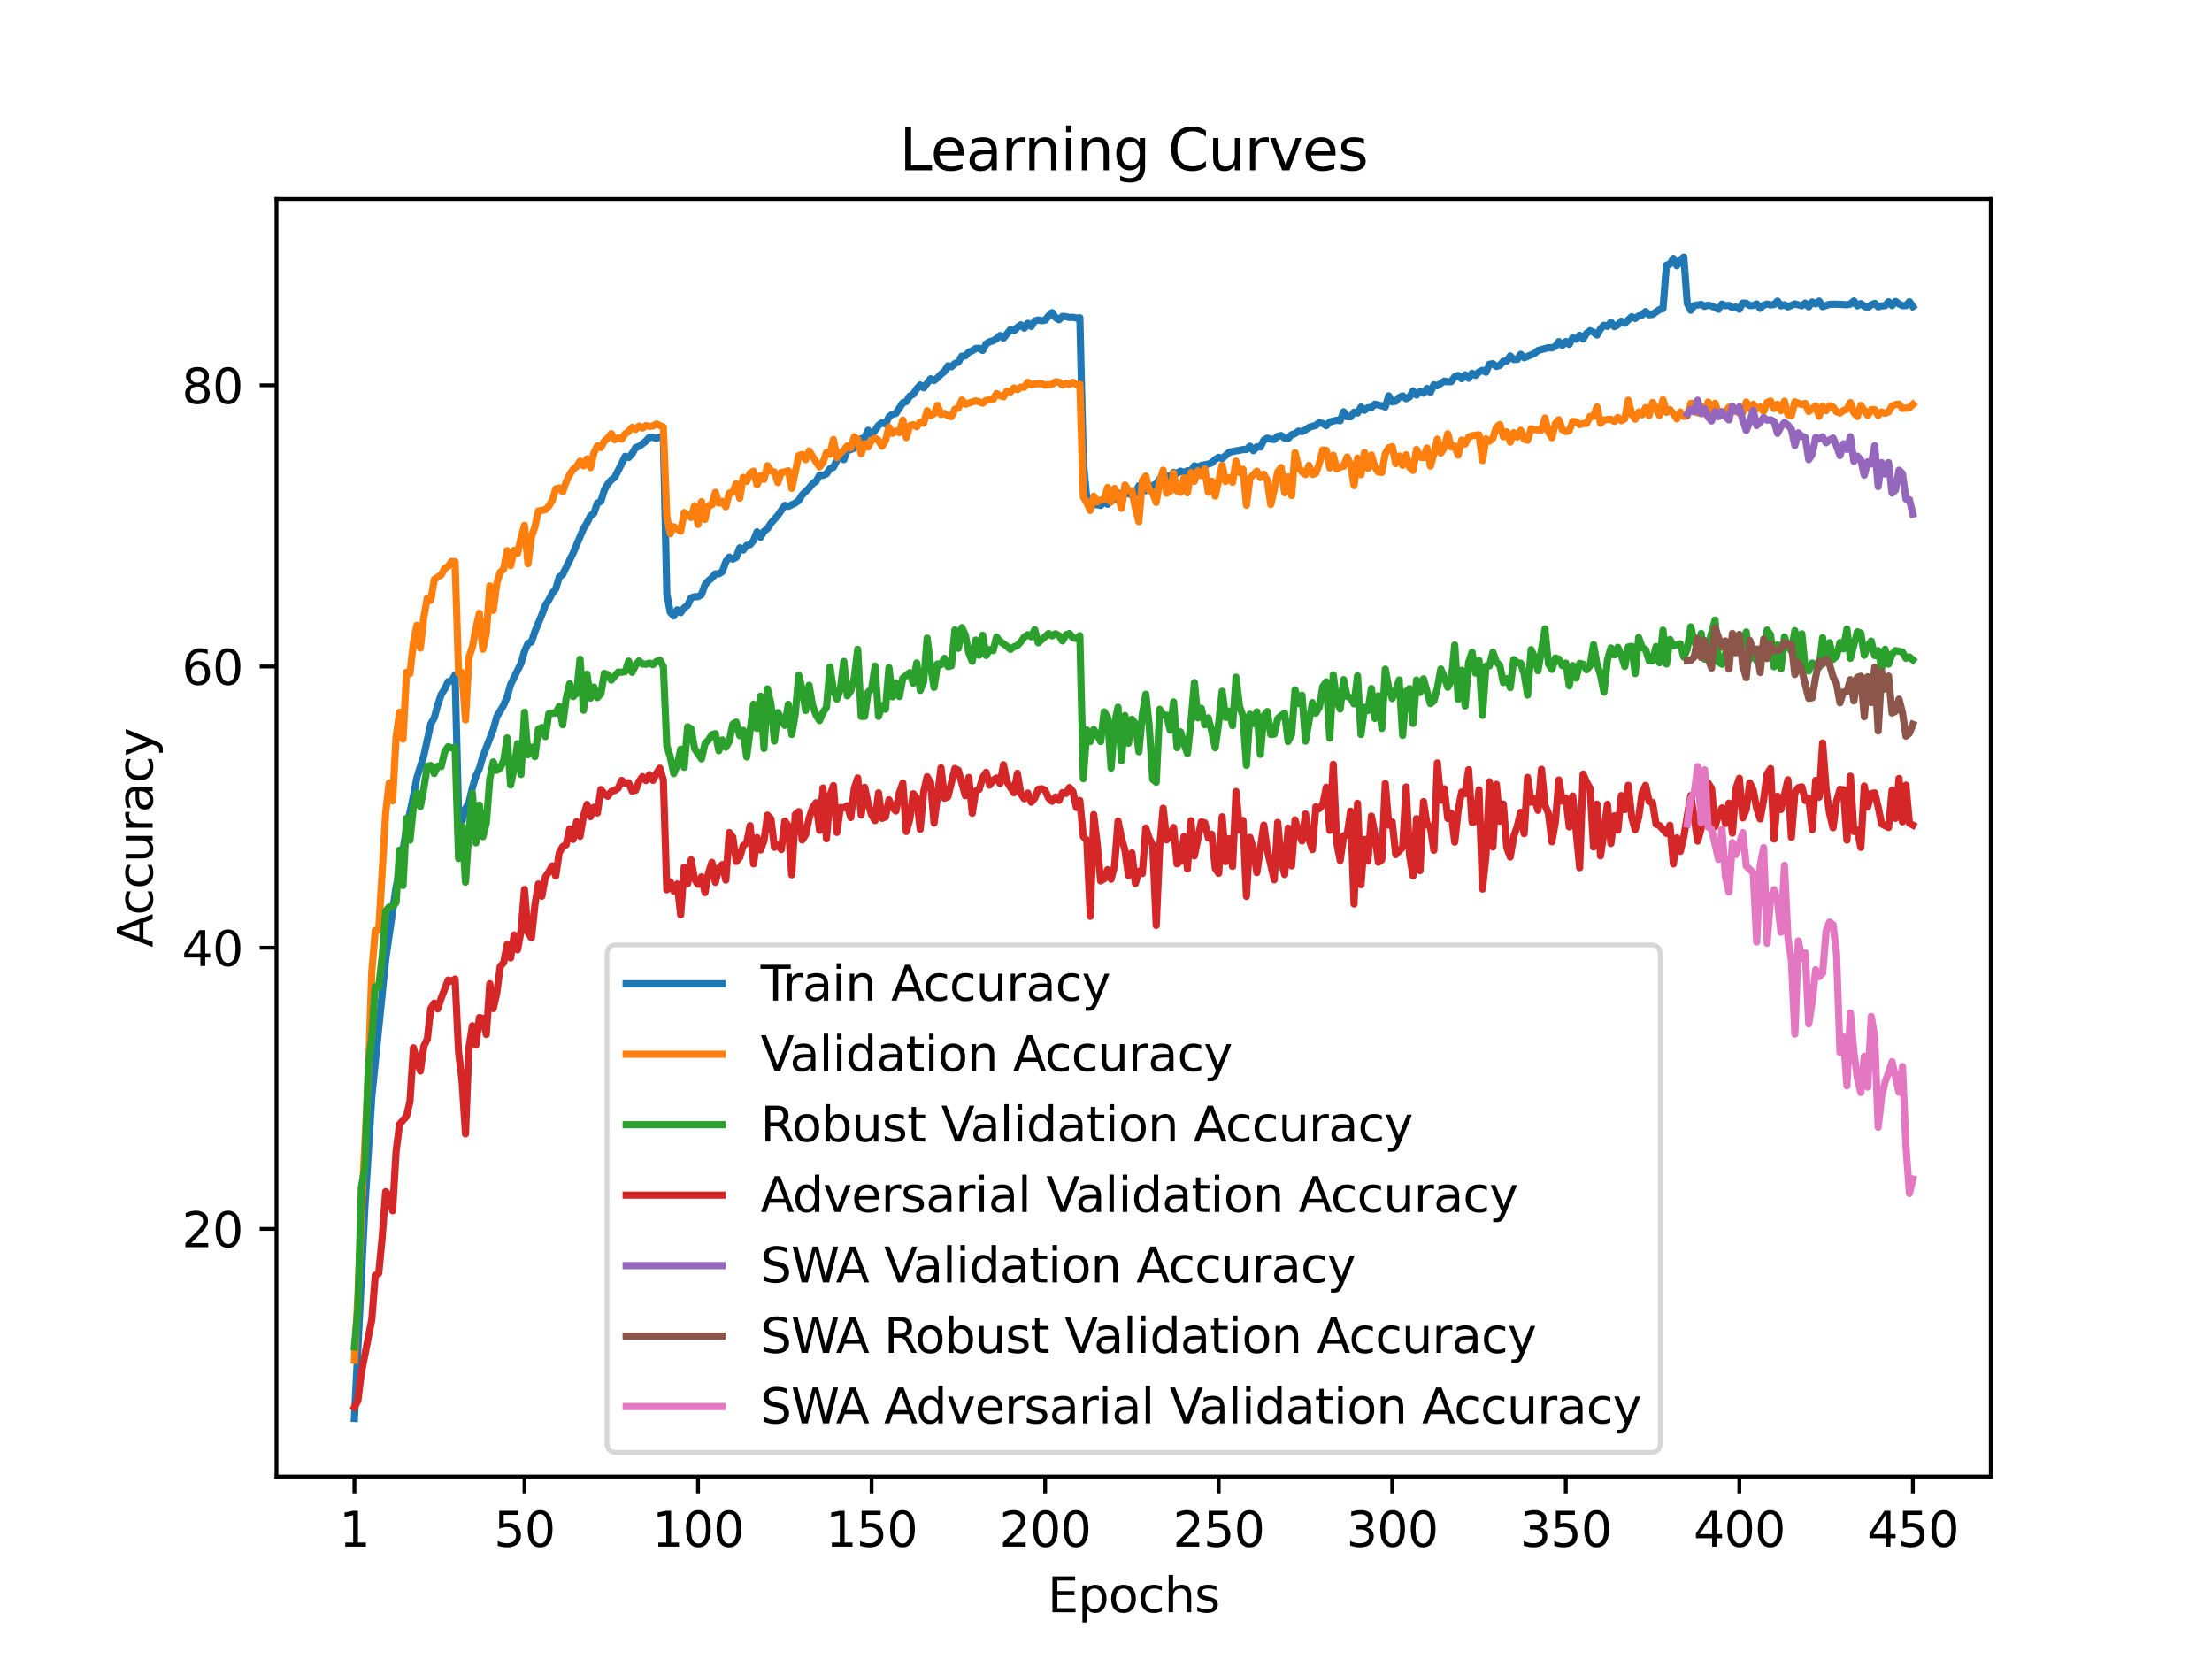 <?xml version="1.0" encoding="utf-8" standalone="no"?>
<!DOCTYPE svg PUBLIC "-//W3C//DTD SVG 1.1//EN"
  "http://www.w3.org/Graphics/SVG/1.1/DTD/svg11.dtd">
<svg xmlns:xlink="http://www.w3.org/1999/xlink" width="460.8pt" height="345.6pt" viewBox="0 0 460.8 345.6" xmlns="http://www.w3.org/2000/svg" version="1.1">
 <defs>
  <style type="text/css">*{stroke-linejoin: round; stroke-linecap: butt}</style>
 </defs>
 <g id="figure_1">
  <g id="patch_1">
   <path d="M 0 345.6 
L 460.8 345.6 
L 460.8 0 
L 0 0 
z
" style="fill: #ffffff"/>
  </g>
  <g id="axes_1">
   <g id="patch_2">
    <path d="M 57.6 307.584 
L 414.72 307.584 
L 414.72 41.472 
L 57.6 41.472 
z
" style="fill: #ffffff"/>
   </g>
   <g id="matplotlib.axis_1">
    <g id="xtick_1">
     <g id="line2d_1">
      <defs>
       <path id="mc8cd29d019" d="M 0 0 
L 0 3.5 
" style="stroke: #000000; stroke-width: 0.8"/>
      </defs>
      <g>
       <use xlink:href="#mc8cd29d019" x="73.833" y="307.584" style="stroke: #000000; stroke-width: 0.8"/>
      </g>
     </g>
     <g id="text_1">
      <!-- 1 -->
      <g transform="translate(70.651 322.182) scale(0.1 -0.1)">
       <defs>
        <path id="DejaVuSans-31" d="M 794 531 
L 1825 531 
L 1825 4091 
L 703 3866 
L 703 4441 
L 1819 4666 
L 2450 4666 
L 2450 531 
L 3481 531 
L 3481 0 
L 794 0 
L 794 531 
z
" transform="scale(0.016)"/>
       </defs>
       <use xlink:href="#DejaVuSans-31"/>
      </g>
     </g>
    </g>
    <g id="xtick_2">
     <g id="line2d_2">
      <g>
       <use xlink:href="#mc8cd29d019" x="109.263" y="307.584" style="stroke: #000000; stroke-width: 0.8"/>
      </g>
     </g>
     <g id="text_2">
      <!-- 50 -->
      <g transform="translate(102.9 322.182) scale(0.1 -0.1)">
       <defs>
        <path id="DejaVuSans-35" d="M 691 4666 
L 3169 4666 
L 3169 4134 
L 1269 4134 
L 1269 2991 
Q 1406 3038 1543 3061 
Q 1681 3084 1819 3084 
Q 2600 3084 3056 2656 
Q 3513 2228 3513 1497 
Q 3513 744 3044 326 
Q 2575 -91 1722 -91 
Q 1428 -91 1123 -41 
Q 819 9 494 109 
L 494 744 
Q 775 591 1075 516 
Q 1375 441 1709 441 
Q 2250 441 2565 725 
Q 2881 1009 2881 1497 
Q 2881 1984 2565 2268 
Q 2250 2553 1709 2553 
Q 1456 2553 1204 2497 
Q 953 2441 691 2322 
L 691 4666 
z
" transform="scale(0.016)"/>
        <path id="DejaVuSans-30" d="M 2034 4250 
Q 1547 4250 1301 3770 
Q 1056 3291 1056 2328 
Q 1056 1369 1301 889 
Q 1547 409 2034 409 
Q 2525 409 2770 889 
Q 3016 1369 3016 2328 
Q 3016 3291 2770 3770 
Q 2525 4250 2034 4250 
z
M 2034 4750 
Q 2819 4750 3233 4129 
Q 3647 3509 3647 2328 
Q 3647 1150 3233 529 
Q 2819 -91 2034 -91 
Q 1250 -91 836 529 
Q 422 1150 422 2328 
Q 422 3509 836 4129 
Q 1250 4750 2034 4750 
z
" transform="scale(0.016)"/>
       </defs>
       <use xlink:href="#DejaVuSans-35"/>
       <use xlink:href="#DejaVuSans-30" x="63.623"/>
      </g>
     </g>
    </g>
    <g id="xtick_3">
     <g id="line2d_3">
      <g>
       <use xlink:href="#mc8cd29d019" x="145.416" y="307.584" style="stroke: #000000; stroke-width: 0.8"/>
      </g>
     </g>
     <g id="text_3">
      <!-- 100 -->
      <g transform="translate(135.872 322.182) scale(0.1 -0.1)">
       <use xlink:href="#DejaVuSans-31"/>
       <use xlink:href="#DejaVuSans-30" x="63.623"/>
       <use xlink:href="#DejaVuSans-30" x="127.246"/>
      </g>
     </g>
    </g>
    <g id="xtick_4">
     <g id="line2d_4">
      <g>
       <use xlink:href="#mc8cd29d019" x="181.569" y="307.584" style="stroke: #000000; stroke-width: 0.8"/>
      </g>
     </g>
     <g id="text_4">
      <!-- 150 -->
      <g transform="translate(172.025 322.182) scale(0.1 -0.1)">
       <use xlink:href="#DejaVuSans-31"/>
       <use xlink:href="#DejaVuSans-35" x="63.623"/>
       <use xlink:href="#DejaVuSans-30" x="127.246"/>
      </g>
     </g>
    </g>
    <g id="xtick_5">
     <g id="line2d_5">
      <g>
       <use xlink:href="#mc8cd29d019" x="217.722" y="307.584" style="stroke: #000000; stroke-width: 0.8"/>
      </g>
     </g>
     <g id="text_5">
      <!-- 200 -->
      <g transform="translate(208.178 322.182) scale(0.1 -0.1)">
       <defs>
        <path id="DejaVuSans-32" d="M 1228 531 
L 3431 531 
L 3431 0 
L 469 0 
L 469 531 
Q 828 903 1448 1529 
Q 2069 2156 2228 2338 
Q 2531 2678 2651 2914 
Q 2772 3150 2772 3378 
Q 2772 3750 2511 3984 
Q 2250 4219 1831 4219 
Q 1534 4219 1204 4116 
Q 875 4013 500 3803 
L 500 4441 
Q 881 4594 1212 4672 
Q 1544 4750 1819 4750 
Q 2544 4750 2975 4387 
Q 3406 4025 3406 3419 
Q 3406 3131 3298 2873 
Q 3191 2616 2906 2266 
Q 2828 2175 2409 1742 
Q 1991 1309 1228 531 
z
" transform="scale(0.016)"/>
       </defs>
       <use xlink:href="#DejaVuSans-32"/>
       <use xlink:href="#DejaVuSans-30" x="63.623"/>
       <use xlink:href="#DejaVuSans-30" x="127.246"/>
      </g>
     </g>
    </g>
    <g id="xtick_6">
     <g id="line2d_6">
      <g>
       <use xlink:href="#mc8cd29d019" x="253.875" y="307.584" style="stroke: #000000; stroke-width: 0.8"/>
      </g>
     </g>
     <g id="text_6">
      <!-- 250 -->
      <g transform="translate(244.331 322.182) scale(0.1 -0.1)">
       <use xlink:href="#DejaVuSans-32"/>
       <use xlink:href="#DejaVuSans-35" x="63.623"/>
       <use xlink:href="#DejaVuSans-30" x="127.246"/>
      </g>
     </g>
    </g>
    <g id="xtick_7">
     <g id="line2d_7">
      <g>
       <use xlink:href="#mc8cd29d019" x="290.028" y="307.584" style="stroke: #000000; stroke-width: 0.8"/>
      </g>
     </g>
     <g id="text_7">
      <!-- 300 -->
      <g transform="translate(280.484 322.182) scale(0.1 -0.1)">
       <defs>
        <path id="DejaVuSans-33" d="M 2597 2516 
Q 3050 2419 3304 2112 
Q 3559 1806 3559 1356 
Q 3559 666 3084 287 
Q 2609 -91 1734 -91 
Q 1441 -91 1130 -33 
Q 819 25 488 141 
L 488 750 
Q 750 597 1062 519 
Q 1375 441 1716 441 
Q 2309 441 2620 675 
Q 2931 909 2931 1356 
Q 2931 1769 2642 2001 
Q 2353 2234 1838 2234 
L 1294 2234 
L 1294 2753 
L 1863 2753 
Q 2328 2753 2575 2939 
Q 2822 3125 2822 3475 
Q 2822 3834 2567 4026 
Q 2313 4219 1838 4219 
Q 1578 4219 1281 4162 
Q 984 4106 628 3988 
L 628 4550 
Q 988 4650 1302 4700 
Q 1616 4750 1894 4750 
Q 2613 4750 3031 4423 
Q 3450 4097 3450 3541 
Q 3450 3153 3228 2886 
Q 3006 2619 2597 2516 
z
" transform="scale(0.016)"/>
       </defs>
       <use xlink:href="#DejaVuSans-33"/>
       <use xlink:href="#DejaVuSans-30" x="63.623"/>
       <use xlink:href="#DejaVuSans-30" x="127.246"/>
      </g>
     </g>
    </g>
    <g id="xtick_8">
     <g id="line2d_8">
      <g>
       <use xlink:href="#mc8cd29d019" x="326.181" y="307.584" style="stroke: #000000; stroke-width: 0.8"/>
      </g>
     </g>
     <g id="text_8">
      <!-- 350 -->
      <g transform="translate(316.637 322.182) scale(0.1 -0.1)">
       <use xlink:href="#DejaVuSans-33"/>
       <use xlink:href="#DejaVuSans-35" x="63.623"/>
       <use xlink:href="#DejaVuSans-30" x="127.246"/>
      </g>
     </g>
    </g>
    <g id="xtick_9">
     <g id="line2d_9">
      <g>
       <use xlink:href="#mc8cd29d019" x="362.334" y="307.584" style="stroke: #000000; stroke-width: 0.8"/>
      </g>
     </g>
     <g id="text_9">
      <!-- 400 -->
      <g transform="translate(352.79 322.182) scale(0.1 -0.1)">
       <defs>
        <path id="DejaVuSans-34" d="M 2419 4116 
L 825 1625 
L 2419 1625 
L 2419 4116 
z
M 2253 4666 
L 3047 4666 
L 3047 1625 
L 3713 1625 
L 3713 1100 
L 3047 1100 
L 3047 0 
L 2419 0 
L 2419 1100 
L 313 1100 
L 313 1709 
L 2253 4666 
z
" transform="scale(0.016)"/>
       </defs>
       <use xlink:href="#DejaVuSans-34"/>
       <use xlink:href="#DejaVuSans-30" x="63.623"/>
       <use xlink:href="#DejaVuSans-30" x="127.246"/>
      </g>
     </g>
    </g>
    <g id="xtick_10">
     <g id="line2d_10">
      <g>
       <use xlink:href="#mc8cd29d019" x="398.487" y="307.584" style="stroke: #000000; stroke-width: 0.8"/>
      </g>
     </g>
     <g id="text_10">
      <!-- 450 -->
      <g transform="translate(388.944 322.182) scale(0.1 -0.1)">
       <use xlink:href="#DejaVuSans-34"/>
       <use xlink:href="#DejaVuSans-35" x="63.623"/>
       <use xlink:href="#DejaVuSans-30" x="127.246"/>
      </g>
     </g>
    </g>
    <g id="text_11">
     <!-- Epochs -->
     <g transform="translate(218.244 335.861) scale(0.1 -0.1)">
      <defs>
       <path id="DejaVuSans-45" d="M 628 4666 
L 3578 4666 
L 3578 4134 
L 1259 4134 
L 1259 2753 
L 3481 2753 
L 3481 2222 
L 1259 2222 
L 1259 531 
L 3634 531 
L 3634 0 
L 628 0 
L 628 4666 
z
" transform="scale(0.016)"/>
       <path id="DejaVuSans-70" d="M 1159 525 
L 1159 -1331 
L 581 -1331 
L 581 3500 
L 1159 3500 
L 1159 2969 
Q 1341 3281 1617 3432 
Q 1894 3584 2278 3584 
Q 2916 3584 3314 3078 
Q 3713 2572 3713 1747 
Q 3713 922 3314 415 
Q 2916 -91 2278 -91 
Q 1894 -91 1617 61 
Q 1341 213 1159 525 
z
M 3116 1747 
Q 3116 2381 2855 2742 
Q 2594 3103 2138 3103 
Q 1681 3103 1420 2742 
Q 1159 2381 1159 1747 
Q 1159 1113 1420 752 
Q 1681 391 2138 391 
Q 2594 391 2855 752 
Q 3116 1113 3116 1747 
z
" transform="scale(0.016)"/>
       <path id="DejaVuSans-6f" d="M 1959 3097 
Q 1497 3097 1228 2736 
Q 959 2375 959 1747 
Q 959 1119 1226 758 
Q 1494 397 1959 397 
Q 2419 397 2687 759 
Q 2956 1122 2956 1747 
Q 2956 2369 2687 2733 
Q 2419 3097 1959 3097 
z
M 1959 3584 
Q 2709 3584 3137 3096 
Q 3566 2609 3566 1747 
Q 3566 888 3137 398 
Q 2709 -91 1959 -91 
Q 1206 -91 779 398 
Q 353 888 353 1747 
Q 353 2609 779 3096 
Q 1206 3584 1959 3584 
z
" transform="scale(0.016)"/>
       <path id="DejaVuSans-63" d="M 3122 3366 
L 3122 2828 
Q 2878 2963 2633 3030 
Q 2388 3097 2138 3097 
Q 1578 3097 1268 2742 
Q 959 2388 959 1747 
Q 959 1106 1268 751 
Q 1578 397 2138 397 
Q 2388 397 2633 464 
Q 2878 531 3122 666 
L 3122 134 
Q 2881 22 2623 -34 
Q 2366 -91 2075 -91 
Q 1284 -91 818 406 
Q 353 903 353 1747 
Q 353 2603 823 3093 
Q 1294 3584 2113 3584 
Q 2378 3584 2631 3529 
Q 2884 3475 3122 3366 
z
" transform="scale(0.016)"/>
       <path id="DejaVuSans-68" d="M 3513 2113 
L 3513 0 
L 2938 0 
L 2938 2094 
Q 2938 2591 2744 2837 
Q 2550 3084 2163 3084 
Q 1697 3084 1428 2787 
Q 1159 2491 1159 1978 
L 1159 0 
L 581 0 
L 581 4863 
L 1159 4863 
L 1159 2956 
Q 1366 3272 1645 3428 
Q 1925 3584 2291 3584 
Q 2894 3584 3203 3211 
Q 3513 2838 3513 2113 
z
" transform="scale(0.016)"/>
       <path id="DejaVuSans-73" d="M 2834 3397 
L 2834 2853 
Q 2591 2978 2328 3040 
Q 2066 3103 1784 3103 
Q 1356 3103 1142 2972 
Q 928 2841 928 2578 
Q 928 2378 1081 2264 
Q 1234 2150 1697 2047 
L 1894 2003 
Q 2506 1872 2764 1633 
Q 3022 1394 3022 966 
Q 3022 478 2636 193 
Q 2250 -91 1575 -91 
Q 1294 -91 989 -36 
Q 684 19 347 128 
L 347 722 
Q 666 556 975 473 
Q 1284 391 1588 391 
Q 1994 391 2212 530 
Q 2431 669 2431 922 
Q 2431 1156 2273 1281 
Q 2116 1406 1581 1522 
L 1381 1569 
Q 847 1681 609 1914 
Q 372 2147 372 2553 
Q 372 3047 722 3315 
Q 1072 3584 1716 3584 
Q 2034 3584 2315 3537 
Q 2597 3491 2834 3397 
z
" transform="scale(0.016)"/>
      </defs>
      <use xlink:href="#DejaVuSans-45"/>
      <use xlink:href="#DejaVuSans-70" x="63.184"/>
      <use xlink:href="#DejaVuSans-6f" x="126.66"/>
      <use xlink:href="#DejaVuSans-63" x="187.842"/>
      <use xlink:href="#DejaVuSans-68" x="242.822"/>
      <use xlink:href="#DejaVuSans-73" x="306.201"/>
     </g>
    </g>
   </g>
   <g id="matplotlib.axis_2">
    <g id="ytick_1">
     <g id="line2d_11">
      <defs>
       <path id="m536cdbb826" d="M 0 0 
L -3.5 0 
" style="stroke: #000000; stroke-width: 0.8"/>
      </defs>
      <g>
       <use xlink:href="#m536cdbb826" x="57.6" y="256.005" style="stroke: #000000; stroke-width: 0.8"/>
      </g>
     </g>
     <g id="text_12">
      <!-- 20 -->
      <g transform="translate(37.875 259.804) scale(0.1 -0.1)">
       <use xlink:href="#DejaVuSans-32"/>
       <use xlink:href="#DejaVuSans-30" x="63.623"/>
      </g>
     </g>
    </g>
    <g id="ytick_2">
     <g id="line2d_12">
      <g>
       <use xlink:href="#m536cdbb826" x="57.6" y="197.424" style="stroke: #000000; stroke-width: 0.8"/>
      </g>
     </g>
     <g id="text_13">
      <!-- 40 -->
      <g transform="translate(37.875 201.223) scale(0.1 -0.1)">
       <use xlink:href="#DejaVuSans-34"/>
       <use xlink:href="#DejaVuSans-30" x="63.623"/>
      </g>
     </g>
    </g>
    <g id="ytick_3">
     <g id="line2d_13">
      <g>
       <use xlink:href="#m536cdbb826" x="57.6" y="138.844" style="stroke: #000000; stroke-width: 0.8"/>
      </g>
     </g>
     <g id="text_14">
      <!-- 60 -->
      <g transform="translate(37.875 142.643) scale(0.1 -0.1)">
       <defs>
        <path id="DejaVuSans-36" d="M 2113 2584 
Q 1688 2584 1439 2293 
Q 1191 2003 1191 1497 
Q 1191 994 1439 701 
Q 1688 409 2113 409 
Q 2538 409 2786 701 
Q 3034 994 3034 1497 
Q 3034 2003 2786 2293 
Q 2538 2584 2113 2584 
z
M 3366 4563 
L 3366 3988 
Q 3128 4100 2886 4159 
Q 2644 4219 2406 4219 
Q 1781 4219 1451 3797 
Q 1122 3375 1075 2522 
Q 1259 2794 1537 2939 
Q 1816 3084 2150 3084 
Q 2853 3084 3261 2657 
Q 3669 2231 3669 1497 
Q 3669 778 3244 343 
Q 2819 -91 2113 -91 
Q 1303 -91 875 529 
Q 447 1150 447 2328 
Q 447 3434 972 4092 
Q 1497 4750 2381 4750 
Q 2619 4750 2861 4703 
Q 3103 4656 3366 4563 
z
" transform="scale(0.016)"/>
       </defs>
       <use xlink:href="#DejaVuSans-36"/>
       <use xlink:href="#DejaVuSans-30" x="63.623"/>
      </g>
     </g>
    </g>
    <g id="ytick_4">
     <g id="line2d_14">
      <g>
       <use xlink:href="#m536cdbb826" x="57.6" y="80.263" style="stroke: #000000; stroke-width: 0.8"/>
      </g>
     </g>
     <g id="text_15">
      <!-- 80 -->
      <g transform="translate(37.875 84.062) scale(0.1 -0.1)">
       <defs>
        <path id="DejaVuSans-38" d="M 2034 2216 
Q 1584 2216 1326 1975 
Q 1069 1734 1069 1313 
Q 1069 891 1326 650 
Q 1584 409 2034 409 
Q 2484 409 2743 651 
Q 3003 894 3003 1313 
Q 3003 1734 2745 1975 
Q 2488 2216 2034 2216 
z
M 1403 2484 
Q 997 2584 770 2862 
Q 544 3141 544 3541 
Q 544 4100 942 4425 
Q 1341 4750 2034 4750 
Q 2731 4750 3128 4425 
Q 3525 4100 3525 3541 
Q 3525 3141 3298 2862 
Q 3072 2584 2669 2484 
Q 3125 2378 3379 2068 
Q 3634 1759 3634 1313 
Q 3634 634 3220 271 
Q 2806 -91 2034 -91 
Q 1263 -91 848 271 
Q 434 634 434 1313 
Q 434 1759 690 2068 
Q 947 2378 1403 2484 
z
M 1172 3481 
Q 1172 3119 1398 2916 
Q 1625 2713 2034 2713 
Q 2441 2713 2670 2916 
Q 2900 3119 2900 3481 
Q 2900 3844 2670 4047 
Q 2441 4250 2034 4250 
Q 1625 4250 1398 4047 
Q 1172 3844 1172 3481 
z
" transform="scale(0.016)"/>
       </defs>
       <use xlink:href="#DejaVuSans-38"/>
       <use xlink:href="#DejaVuSans-30" x="63.623"/>
      </g>
     </g>
    </g>
    <g id="text_16">
     <!-- Accuracy -->
     <g transform="translate(31.795 197.356) rotate(-90) scale(0.1 -0.1)">
      <defs>
       <path id="DejaVuSans-41" d="M 2188 4044 
L 1331 1722 
L 3047 1722 
L 2188 4044 
z
M 1831 4666 
L 2547 4666 
L 4325 0 
L 3669 0 
L 3244 1197 
L 1141 1197 
L 716 0 
L 50 0 
L 1831 4666 
z
" transform="scale(0.016)"/>
       <path id="DejaVuSans-75" d="M 544 1381 
L 544 3500 
L 1119 3500 
L 1119 1403 
Q 1119 906 1312 657 
Q 1506 409 1894 409 
Q 2359 409 2629 706 
Q 2900 1003 2900 1516 
L 2900 3500 
L 3475 3500 
L 3475 0 
L 2900 0 
L 2900 538 
Q 2691 219 2414 64 
Q 2138 -91 1772 -91 
Q 1169 -91 856 284 
Q 544 659 544 1381 
z
M 1991 3584 
L 1991 3584 
z
" transform="scale(0.016)"/>
       <path id="DejaVuSans-72" d="M 2631 2963 
Q 2534 3019 2420 3045 
Q 2306 3072 2169 3072 
Q 1681 3072 1420 2755 
Q 1159 2438 1159 1844 
L 1159 0 
L 581 0 
L 581 3500 
L 1159 3500 
L 1159 2956 
Q 1341 3275 1631 3429 
Q 1922 3584 2338 3584 
Q 2397 3584 2469 3576 
Q 2541 3569 2628 3553 
L 2631 2963 
z
" transform="scale(0.016)"/>
       <path id="DejaVuSans-61" d="M 2194 1759 
Q 1497 1759 1228 1600 
Q 959 1441 959 1056 
Q 959 750 1161 570 
Q 1363 391 1709 391 
Q 2188 391 2477 730 
Q 2766 1069 2766 1631 
L 2766 1759 
L 2194 1759 
z
M 3341 1997 
L 3341 0 
L 2766 0 
L 2766 531 
Q 2569 213 2275 61 
Q 1981 -91 1556 -91 
Q 1019 -91 701 211 
Q 384 513 384 1019 
Q 384 1609 779 1909 
Q 1175 2209 1959 2209 
L 2766 2209 
L 2766 2266 
Q 2766 2663 2505 2880 
Q 2244 3097 1772 3097 
Q 1472 3097 1187 3025 
Q 903 2953 641 2809 
L 641 3341 
Q 956 3463 1253 3523 
Q 1550 3584 1831 3584 
Q 2591 3584 2966 3190 
Q 3341 2797 3341 1997 
z
" transform="scale(0.016)"/>
       <path id="DejaVuSans-79" d="M 2059 -325 
Q 1816 -950 1584 -1140 
Q 1353 -1331 966 -1331 
L 506 -1331 
L 506 -850 
L 844 -850 
Q 1081 -850 1212 -737 
Q 1344 -625 1503 -206 
L 1606 56 
L 191 3500 
L 800 3500 
L 1894 763 
L 2988 3500 
L 3597 3500 
L 2059 -325 
z
" transform="scale(0.016)"/>
      </defs>
      <use xlink:href="#DejaVuSans-41"/>
      <use xlink:href="#DejaVuSans-63" x="66.658"/>
      <use xlink:href="#DejaVuSans-63" x="121.639"/>
      <use xlink:href="#DejaVuSans-75" x="176.619"/>
      <use xlink:href="#DejaVuSans-72" x="239.998"/>
      <use xlink:href="#DejaVuSans-61" x="281.111"/>
      <use xlink:href="#DejaVuSans-63" x="342.391"/>
      <use xlink:href="#DejaVuSans-79" x="397.371"/>
     </g>
    </g>
   </g>
   <g id="line2d_15">
    <path d="M 73.833 295.488 
L 76.002 251.512 
L 77.448 228.454 
L 80.34 199.908 
L 82.509 184.8 
L 83.233 181.42 
L 84.679 172.639 
L 86.125 165.785 
L 86.848 161.977 
L 88.294 157.396 
L 89.74 150.812 
L 90.463 149.552 
L 91.186 146.857 
L 91.909 144.696 
L 92.632 143.536 
L 93.355 141.989 
L 94.078 141.82 
L 94.802 140.589 
L 95.525 169.376 
L 96.248 170.893 
L 96.971 168.509 
L 97.694 167.12 
L 98.417 164.098 
L 99.14 161.673 
L 99.863 160.097 
L 100.586 157.572 
L 102.755 151.977 
L 103.478 149.33 
L 104.924 146.875 
L 105.647 145.194 
L 106.37 142.593 
L 108.54 138.193 
L 109.263 135.686 
L 109.986 134.046 
L 110.709 133.724 
L 111.432 131.533 
L 112.878 128.047 
L 113.601 126.12 
L 114.324 124.995 
L 115.047 123.572 
L 115.77 122.675 
L 116.493 120.215 
L 117.216 119.653 
L 119.386 115.224 
L 121.555 110.11 
L 122.278 108.927 
L 123.001 107.456 
L 123.724 106.917 
L 124.447 104.791 
L 125.17 104.439 
L 125.893 102.096 
L 126.616 100.813 
L 127.339 99.987 
L 128.062 99.425 
L 129.508 96.578 
L 130.232 95.066 
L 130.955 95.312 
L 131.678 94.522 
L 132.401 93.25 
L 133.124 92.999 
L 134.57 91.88 
L 135.293 91.077 
L 136.016 91.112 
L 136.739 91.317 
L 137.462 91.065 
L 138.185 90.978 
L 138.908 123.706 
L 139.631 127.555 
L 140.354 128.311 
L 141.077 127.046 
L 141.8 127.637 
L 142.524 126.624 
L 143.247 126.108 
L 143.97 124.527 
L 144.693 124.316 
L 145.416 124.292 
L 146.139 123.87 
L 146.862 121.808 
L 147.585 120.988 
L 148.308 120.379 
L 149.031 119.541 
L 149.754 119.53 
L 150.477 119.079 
L 151.2 117.017 
L 151.923 116.062 
L 152.646 116.478 
L 153.369 116.109 
L 154.093 114.117 
L 154.816 114.603 
L 155.539 113.625 
L 156.262 113.472 
L 156.985 112.588 
L 157.708 110.789 
L 158.431 111.943 
L 159.154 110.678 
L 159.877 110.127 
L 160.6 108.991 
L 162.046 107.351 
L 163.492 105.283 
L 164.215 105.5 
L 165.662 104.808 
L 166.385 104.246 
L 167.108 103.098 
L 168.554 101.668 
L 169.277 100.755 
L 170 100.268 
L 170.723 99.009 
L 171.446 99.026 
L 172.169 98.698 
L 172.892 97.656 
L 173.615 97.339 
L 174.338 95.898 
L 175.061 94.832 
L 175.784 95.746 
L 176.507 93.789 
L 177.231 93.666 
L 177.954 93.344 
L 178.677 92.184 
L 179.4 91.405 
L 180.123 91.171 
L 180.846 89.63 
L 181.569 90.521 
L 182.292 89.677 
L 183.015 88.582 
L 183.738 88.048 
L 184.461 88.347 
L 185.184 86.842 
L 185.907 86.279 
L 186.63 86.121 
L 188.076 83.919 
L 188.799 83.655 
L 189.523 82.518 
L 190.246 82.114 
L 190.969 81.019 
L 191.692 80.193 
L 192.415 80.785 
L 193.861 78.898 
L 194.584 79.273 
L 195.307 78.699 
L 196.03 77.949 
L 196.753 77.381 
L 197.476 76.215 
L 198.199 76.409 
L 198.922 75.723 
L 199.645 75.442 
L 200.368 74.194 
L 201.092 74.136 
L 201.815 73.357 
L 202.538 73.069 
L 203.261 72.589 
L 203.984 72.548 
L 204.707 73.005 
L 205.43 71.628 
L 206.153 71.183 
L 206.876 70.996 
L 207.599 70.545 
L 208.322 69.9 
L 209.045 70.445 
L 210.491 68.652 
L 211.214 68.934 
L 211.937 68.213 
L 212.661 67.668 
L 213.384 68.365 
L 214.107 67.352 
L 214.83 68.002 
L 215.553 66.86 
L 216.276 66.655 
L 216.999 66.825 
L 217.722 66.702 
L 218.445 65.776 
L 219.168 65.138 
L 219.891 66.163 
L 220.614 66.608 
L 221.337 65.905 
L 222.06 65.958 
L 222.783 66.145 
L 223.506 66.098 
L 224.229 66.257 
L 224.953 66.204 
L 225.676 96.203 
L 226.399 103.936 
L 227.845 105.195 
L 228.568 105.095 
L 229.291 105.306 
L 230.014 104.556 
L 230.737 105.049 
L 231.46 103.525 
L 232.183 104.023 
L 232.906 102.682 
L 233.629 103.209 
L 235.075 102.74 
L 235.798 103.168 
L 236.522 102.858 
L 237.245 101.188 
L 237.968 101.809 
L 238.691 102.219 
L 239.414 101.938 
L 240.137 101.147 
L 240.86 100.778 
L 241.583 99.794 
L 242.306 100.473 
L 243.029 99.079 
L 243.752 99.413 
L 244.475 98.417 
L 245.198 98.605 
L 245.921 98.142 
L 246.644 98.458 
L 247.367 98.072 
L 248.091 98.118 
L 248.814 97.046 
L 249.537 97.345 
L 250.26 96.953 
L 251.706 96.677 
L 252.429 96.42 
L 253.152 95.74 
L 253.875 95.266 
L 254.598 95.512 
L 256.044 94.264 
L 256.767 94.053 
L 258.213 93.801 
L 258.936 93.649 
L 259.659 93.643 
L 260.383 92.946 
L 261.106 93.883 
L 261.829 93.063 
L 262.552 93.139 
L 263.275 91.71 
L 263.998 91.276 
L 264.721 91.487 
L 265.444 91.557 
L 266.167 90.89 
L 266.89 90.731 
L 267.613 91.3 
L 268.336 91.358 
L 269.059 90.556 
L 269.782 90.327 
L 270.505 89.806 
L 271.228 89.911 
L 271.952 89.56 
L 272.675 89.033 
L 274.121 88.593 
L 274.844 88.025 
L 275.567 88.23 
L 276.29 88.681 
L 277.013 87.896 
L 278.459 87.539 
L 279.182 87.65 
L 279.905 85.781 
L 280.628 86.801 
L 281.351 86.818 
L 282.074 85.863 
L 282.797 86.045 
L 283.521 84.774 
L 284.244 85.465 
L 284.967 84.926 
L 285.69 84.897 
L 286.413 84.194 
L 287.859 84.54 
L 288.582 84.78 
L 289.305 82.472 
L 290.028 83.714 
L 290.751 83.591 
L 291.474 82.794 
L 292.197 82.466 
L 292.92 83.063 
L 293.643 82.688 
L 294.366 81.429 
L 295.089 82.302 
L 295.813 81.534 
L 296.536 81.903 
L 297.259 80.931 
L 297.982 81.745 
L 298.705 80.152 
L 299.428 80.351 
L 300.874 79.396 
L 301.597 79.531 
L 302.32 79.507 
L 303.043 78.494 
L 303.766 78.219 
L 304.489 78.91 
L 305.212 78.078 
L 305.935 78.81 
L 306.658 77.756 
L 307.382 78.201 
L 308.105 77.469 
L 308.828 77.153 
L 309.551 77.545 
L 310.274 75.881 
L 310.997 75.776 
L 311.72 76.344 
L 312.443 76.127 
L 313.166 75.266 
L 313.889 75.225 
L 314.612 74.147 
L 315.335 74.897 
L 316.058 74.88 
L 316.781 73.802 
L 317.504 74.54 
L 319.674 73.62 
L 320.397 73.005 
L 322.566 72.425 
L 323.289 72.478 
L 324.012 72.138 
L 324.735 71.171 
L 325.458 71.962 
L 326.181 71.154 
L 326.904 71.751 
L 327.627 70.334 
L 328.35 70.668 
L 329.073 69.853 
L 329.796 70.603 
L 330.52 69.437 
L 331.243 68.887 
L 331.966 69.209 
L 332.689 69.807 
L 333.412 68.541 
L 334.135 67.75 
L 334.858 67.991 
L 335.581 67.118 
L 336.304 68.043 
L 337.027 67.668 
L 337.75 66.913 
L 338.473 67.346 
L 339.919 65.969 
L 340.642 66.344 
L 341.365 65.811 
L 342.088 65.63 
L 342.812 64.903 
L 343.535 65.577 
L 344.258 65.501 
L 345.704 64.487 
L 346.427 64.306 
L 347.15 55.243 
L 347.873 55.033 
L 348.596 53.832 
L 349.319 55.355 
L 350.042 54.177 
L 350.765 53.568 
L 351.488 63.216 
L 352.211 64.628 
L 352.934 63.661 
L 354.381 63.41 
L 355.104 63.831 
L 355.827 63.568 
L 356.55 63.732 
L 357.996 64.429 
L 358.719 63.345 
L 359.442 63.679 
L 360.165 63.615 
L 360.888 64.112 
L 361.611 63.966 
L 362.334 64.417 
L 363.057 63.128 
L 363.78 63.175 
L 364.503 63.661 
L 365.226 63.638 
L 365.95 63.316 
L 366.673 64.236 
L 367.396 63.574 
L 368.119 63.339 
L 368.842 63.533 
L 369.565 63.445 
L 370.288 62.724 
L 371.011 63.714 
L 371.734 63.492 
L 372.457 63.931 
L 373.903 63.304 
L 375.349 63.708 
L 376.072 63.14 
L 376.795 63.925 
L 377.518 62.906 
L 378.242 63.304 
L 378.965 62.718 
L 379.688 63.884 
L 381.134 63.392 
L 382.58 63.363 
L 384.749 63.486 
L 385.472 63.339 
L 386.195 62.695 
L 386.918 63.72 
L 387.641 63.251 
L 388.364 63.796 
L 389.087 64.083 
L 389.811 63.509 
L 390.534 63.199 
L 391.257 63.919 
L 391.98 63.72 
L 392.703 63.679 
L 393.426 62.859 
L 394.149 63.667 
L 394.872 62.794 
L 395.595 63.316 
L 396.318 63.679 
L 397.041 63.667 
L 397.764 62.841 
L 398.487 63.849 
L 398.487 63.849 
" clip-path="url(#pa4be9e24bd)" style="fill: none; stroke: #1f77b4; stroke-width: 1.5; stroke-linecap: square"/>
   </g>
   <g id="line2d_16">
    <path d="M 73.833 283.362 
L 74.556 270.035 
L 75.279 252.695 
L 76.725 224.137 
L 77.448 202.462 
L 78.171 193.851 
L 78.894 193.734 
L 80.34 169.364 
L 81.063 163.125 
L 81.786 166.816 
L 82.509 153.577 
L 83.233 148.392 
L 83.956 153.987 
L 84.679 140.045 
L 85.402 140.308 
L 86.125 133.835 
L 86.848 130.262 
L 87.571 135.007 
L 88.294 128.534 
L 89.017 124.579 
L 89.74 125.048 
L 90.463 120.713 
L 91.909 119.746 
L 92.632 118.428 
L 93.355 117.989 
L 94.078 116.964 
L 94.802 117.022 
L 95.525 140.22 
L 96.248 140.132 
L 96.971 149.974 
L 97.694 136.911 
L 98.417 134.772 
L 99.14 130.906 
L 99.863 127.772 
L 100.586 135.241 
L 101.309 131.99 
L 102.032 122.06 
L 102.755 127.157 
L 103.478 121.592 
L 104.201 119.19 
L 104.924 118.546 
L 105.647 114.708 
L 106.37 117.813 
L 107.094 114.65 
L 107.817 115.294 
L 108.54 112.072 
L 109.263 109.436 
L 109.986 117.432 
L 110.709 111.838 
L 111.432 109.729 
L 112.155 106.449 
L 113.601 106.185 
L 114.324 105.453 
L 115.047 104.281 
L 115.77 101.85 
L 116.493 101.645 
L 117.216 102.436 
L 117.939 100.386 
L 118.663 98.862 
L 119.386 97.779 
L 120.109 97.193 
L 120.832 96.051 
L 121.555 97.046 
L 122.278 95.582 
L 123.001 97.427 
L 123.724 94.352 
L 124.447 92.887 
L 125.17 93.239 
L 125.893 91.891 
L 126.616 91.276 
L 127.339 90.339 
L 128.062 91.598 
L 128.785 91.218 
L 129.508 91.452 
L 130.232 90.368 
L 130.955 89.9 
L 131.678 89.021 
L 132.401 89.46 
L 133.124 88.757 
L 133.847 89.167 
L 134.57 88.669 
L 135.293 88.816 
L 136.016 88.728 
L 136.739 88.318 
L 138.185 88.962 
L 138.908 107.591 
L 139.631 111.194 
L 140.354 109.729 
L 141.8 110.666 
L 142.524 106.771 
L 143.97 107.796 
L 144.693 105.336 
L 145.416 109.261 
L 146.139 104.515 
L 146.862 108.206 
L 147.585 105.336 
L 148.308 105.16 
L 149.031 102.553 
L 149.754 104.808 
L 150.477 104.457 
L 151.2 105.57 
L 151.923 102.729 
L 152.646 102.553 
L 153.369 100.766 
L 154.093 103.813 
L 154.816 99.448 
L 155.539 100.268 
L 156.262 98.57 
L 156.985 98.159 
L 157.708 101.001 
L 158.431 99.097 
L 159.154 99.858 
L 159.877 97.017 
L 160.6 98.101 
L 161.323 98.335 
L 162.046 100.532 
L 162.769 98.423 
L 163.492 98.306 
L 164.215 98.072 
L 164.938 101.733 
L 166.385 94.908 
L 167.108 94.674 
L 167.831 95.758 
L 168.554 93.942 
L 170 96.226 
L 170.723 97.281 
L 171.446 96.314 
L 172.169 94.264 
L 172.892 94.615 
L 173.615 91.569 
L 174.338 95.318 
L 175.061 94.41 
L 175.784 93.766 
L 176.507 92.887 
L 177.231 93.327 
L 177.954 91.013 
L 178.677 91.54 
L 179.4 94.528 
L 180.123 92.419 
L 180.846 93.122 
L 181.569 91.686 
L 182.292 91.276 
L 183.015 91.774 
L 183.738 92.946 
L 184.461 91.804 
L 185.184 88.992 
L 185.907 90.28 
L 186.63 89.812 
L 187.353 90.134 
L 188.076 87.527 
L 188.799 91.159 
L 189.523 88.669 
L 190.246 88.464 
L 190.969 88.904 
L 191.692 87.937 
L 192.415 88.142 
L 193.138 85.565 
L 193.861 86.59 
L 194.584 86.18 
L 195.307 84.452 
L 196.03 86.356 
L 196.753 86.121 
L 197.476 86.619 
L 198.199 86.795 
L 198.922 85.242 
L 199.645 84.979 
L 200.368 83.339 
L 201.092 84.188 
L 203.261 83.514 
L 203.984 83.69 
L 204.707 83.983 
L 205.43 83.397 
L 206.876 83.251 
L 207.599 81.991 
L 208.322 82.401 
L 209.045 82.665 
L 209.768 81.464 
L 210.491 81.669 
L 211.214 80.82 
L 211.937 81.171 
L 212.661 80.644 
L 213.384 80.673 
L 214.107 79.648 
L 214.83 80.175 
L 215.553 79.97 
L 216.999 79.912 
L 217.722 80.234 
L 219.168 80.058 
L 219.891 79.531 
L 220.614 79.619 
L 221.337 80.205 
L 222.06 79.853 
L 222.783 80.087 
L 223.506 79.648 
L 224.229 80.117 
L 224.953 80.029 
L 225.676 103.52 
L 226.399 104.721 
L 227.122 106.331 
L 227.845 103.373 
L 228.568 104.545 
L 229.291 104.164 
L 230.014 104.076 
L 230.737 101.557 
L 231.46 104.574 
L 232.183 101.762 
L 232.906 103.285 
L 233.629 105.892 
L 234.352 101.03 
L 235.075 102.172 
L 235.798 102.26 
L 236.522 105.863 
L 237.245 108.675 
L 237.968 100.093 
L 238.691 99.155 
L 239.414 102.172 
L 240.137 102.67 
L 240.86 104.662 
L 241.583 100.444 
L 242.306 97.954 
L 243.029 102.758 
L 243.752 102.377 
L 244.475 98.599 
L 245.198 102.289 
L 245.921 102.582 
L 246.644 99.536 
L 247.367 102.67 
L 248.091 98.452 
L 248.814 100.268 
L 249.537 98.101 
L 250.26 99.067 
L 250.983 97.691 
L 251.706 102.553 
L 252.429 100.239 
L 253.152 103.344 
L 254.598 96.929 
L 255.321 100.298 
L 256.044 99.507 
L 256.767 100.473 
L 257.49 96.051 
L 258.213 98.423 
L 258.936 97.749 
L 259.659 105.248 
L 260.383 99.653 
L 261.829 98.159 
L 262.552 99.478 
L 263.275 98.804 
L 263.998 100.063 
L 264.721 105.101 
L 265.444 102.055 
L 266.167 98.306 
L 266.89 97.398 
L 267.613 102.67 
L 268.336 99.36 
L 269.059 103.256 
L 269.782 94.293 
L 270.505 97.31 
L 271.228 98.306 
L 271.952 98.862 
L 272.675 96.959 
L 273.398 98.833 
L 274.121 98.57 
L 274.844 96.49 
L 275.567 93.737 
L 276.29 93.825 
L 277.013 97.486 
L 277.736 94.85 
L 278.459 97.691 
L 279.182 97.281 
L 279.905 97.105 
L 280.628 95.201 
L 281.351 96.783 
L 282.074 101.147 
L 282.797 95.436 
L 283.521 98.892 
L 284.244 94.264 
L 284.967 97.574 
L 285.69 94.791 
L 286.413 97.281 
L 287.136 98.335 
L 287.859 98.423 
L 288.582 94.498 
L 289.305 93.297 
L 290.028 93.034 
L 290.751 96.578 
L 291.474 94.996 
L 292.197 96.929 
L 292.92 94.733 
L 293.643 97.339 
L 294.366 98.013 
L 295.089 93.62 
L 295.813 95.23 
L 296.536 95.318 
L 297.259 93.327 
L 297.982 97.105 
L 298.705 94.557 
L 299.428 91.481 
L 300.151 94.381 
L 300.874 93.297 
L 301.597 90.368 
L 302.32 93.122 
L 303.043 92.917 
L 303.766 94.791 
L 304.489 91.686 
L 305.212 92.506 
L 305.935 91.042 
L 306.658 90.778 
L 308.105 90.573 
L 308.828 95.963 
L 309.551 91.423 
L 310.274 91.921 
L 310.997 91.276 
L 311.72 89.021 
L 312.443 88.435 
L 313.166 90.983 
L 313.889 89.958 
L 314.612 92.096 
L 315.335 90.134 
L 316.058 91.042 
L 316.781 89.636 
L 317.504 91.481 
L 318.227 91.716 
L 318.951 89.314 
L 319.674 89.519 
L 321.12 89.577 
L 321.843 87.088 
L 322.566 90.017 
L 323.289 91.188 
L 324.012 88.23 
L 324.735 87.439 
L 325.458 89.519 
L 326.181 89.9 
L 326.904 89.724 
L 327.627 87.791 
L 328.35 87.879 
L 329.073 88.464 
L 329.796 88.23 
L 330.52 88.201 
L 331.243 86.736 
L 331.966 86.736 
L 332.689 84.774 
L 333.412 88.172 
L 334.135 87.527 
L 334.858 87.381 
L 335.581 87.351 
L 336.304 87.791 
L 337.027 86.971 
L 337.75 87.644 
L 338.473 87.234 
L 339.196 83.368 
L 339.919 86.297 
L 340.642 87.322 
L 341.365 85.828 
L 342.088 86.414 
L 342.812 84.891 
L 343.535 86.561 
L 344.258 83.837 
L 344.981 85.067 
L 345.704 86.531 
L 346.427 83.28 
L 347.15 85.887 
L 347.873 85.33 
L 348.596 86.15 
L 349.319 87.264 
L 350.042 85.828 
L 350.765 86.736 
L 351.488 86.648 
L 352.211 84.042 
L 352.934 84.012 
L 353.657 86.004 
L 354.381 84.686 
L 355.104 86.209 
L 355.827 83.749 
L 356.55 85.506 
L 357.273 84.012 
L 357.996 86.209 
L 358.719 86.443 
L 359.442 85.916 
L 360.165 84.832 
L 360.888 84.92 
L 361.611 85.682 
L 362.334 86.004 
L 363.057 85.887 
L 363.78 83.749 
L 364.503 85.096 
L 365.226 84.217 
L 365.95 85.184 
L 366.673 84.774 
L 367.396 85.711 
L 368.119 83.837 
L 368.842 83.544 
L 369.565 85.096 
L 370.288 84.217 
L 371.011 85.535 
L 371.734 83.573 
L 372.457 86.385 
L 373.18 86.59 
L 373.903 83.719 
L 375.349 84.276 
L 376.072 84.042 
L 376.795 85.711 
L 378.242 84.54 
L 378.965 86.707 
L 379.688 84.598 
L 380.411 85.565 
L 381.134 84.54 
L 381.857 84.803 
L 382.58 85.77 
L 383.303 86.033 
L 384.026 85.506 
L 384.749 85.242 
L 385.472 83.866 
L 386.195 85.975 
L 386.918 86.766 
L 387.641 84.452 
L 389.087 86.531 
L 389.811 85.33 
L 390.534 85.33 
L 391.257 86.561 
L 391.98 85.799 
L 392.703 86.092 
L 393.426 85.799 
L 394.149 84.569 
L 394.872 84.276 
L 395.595 84.188 
L 396.318 85.096 
L 397.764 84.92 
L 398.487 84.247 
L 398.487 84.247 
" clip-path="url(#pa4be9e24bd)" style="fill: none; stroke: #ff7f0e; stroke-width: 1.5; stroke-linecap: square"/>
   </g>
   <g id="line2d_17">
    <path d="M 73.833 280.609 
L 74.556 272.63 
L 75.279 247.409 
L 76.002 243.289 
L 76.725 222.089 
L 77.448 216.049 
L 78.171 205.545 
L 78.894 205.605 
L 79.617 199.212 
L 80.34 189.809 
L 81.063 188.95 
L 81.786 188.839 
L 82.509 188.001 
L 83.233 177.083 
L 83.956 184.486 
L 84.679 170.477 
L 85.402 175.022 
L 86.125 168.013 
L 86.848 165.255 
L 87.571 168.033 
L 88.294 164.195 
L 89.017 159.63 
L 89.74 159.478 
L 90.463 161.134 
L 91.186 159.62 
L 91.909 159.69 
L 92.632 156.62 
L 93.355 155.539 
L 94.078 155.792 
L 94.802 155.64 
L 95.525 178.84 
L 96.248 172.113 
L 96.971 183.779 
L 97.694 172.972 
L 98.417 165.275 
L 99.14 175.588 
L 99.863 167.69 
L 100.586 174.295 
L 101.309 171.467 
L 102.032 162.205 
L 102.755 158.721 
L 103.478 160.478 
L 104.201 159.993 
L 104.924 158.478 
L 105.647 153.711 
L 106.37 163.528 
L 107.094 160.094 
L 107.817 154.893 
L 108.54 161.337 
L 109.263 148.388 
L 109.986 157.216 
L 110.709 155.66 
L 111.432 157.63 
L 112.155 151.903 
L 112.878 151.54 
L 113.601 153.459 
L 114.324 148.671 
L 115.77 148.54 
L 116.493 147.166 
L 117.216 151.004 
L 117.939 145.469 
L 118.663 142.419 
L 119.386 145.116 
L 120.109 144.419 
L 120.832 137.329 
L 121.555 147.954 
L 122.278 140.45 
L 123.001 145.439 
L 123.724 143.136 
L 124.447 145.328 
L 125.17 144.54 
L 125.893 140.288 
L 126.616 140.561 
L 127.339 141.682 
L 128.785 140.005 
L 129.508 140.045 
L 130.232 139.914 
L 130.955 137.712 
L 131.678 140.056 
L 132.401 138.621 
L 133.124 137.682 
L 133.847 138.328 
L 134.57 138.379 
L 135.293 138.147 
L 136.016 138.46 
L 136.739 137.793 
L 137.462 137.531 
L 138.185 138.844 
L 138.908 155.408 
L 139.631 157.67 
L 140.354 161.155 
L 141.077 159.428 
L 141.8 156.064 
L 142.524 159.862 
L 143.247 151.408 
L 143.97 151.822 
L 144.693 155.943 
L 146.139 158.094 
L 146.862 154.893 
L 147.585 154.165 
L 148.308 153.044 
L 149.031 152.842 
L 149.754 156.398 
L 150.477 154.145 
L 151.2 155.681 
L 151.923 154.448 
L 152.646 150.863 
L 153.369 150.429 
L 154.093 153.257 
L 154.816 152.135 
L 155.539 157.69 
L 156.985 146.691 
L 157.708 151.772 
L 158.431 145.015 
L 159.154 155.923 
L 159.877 143.51 
L 160.6 146.611 
L 161.323 154.388 
L 162.046 148.449 
L 163.492 151.125 
L 164.215 146.712 
L 164.938 153.014 
L 165.662 148.762 
L 166.385 140.651 
L 167.108 143.631 
L 167.831 148.014 
L 168.554 142.752 
L 169.277 146.934 
L 170 148.954 
L 170.723 150.125 
L 171.446 148.419 
L 172.169 147.368 
L 172.892 138.934 
L 173.615 143.682 
L 174.338 145.661 
L 175.061 143.591 
L 175.784 137.783 
L 176.507 144.954 
L 177.231 143.974 
L 177.954 141.146 
L 178.677 135.288 
L 179.4 149.247 
L 180.123 149.247 
L 180.846 144.187 
L 181.569 143.52 
L 182.292 138.763 
L 183.015 149.257 
L 183.738 146.974 
L 184.461 147.762 
L 185.184 139.086 
L 185.907 145.166 
L 186.63 142.227 
L 187.353 145.116 
L 188.076 141.268 
L 189.523 140.126 
L 190.246 142.328 
L 190.969 138.106 
L 191.692 143.833 
L 192.415 142.005 
L 193.138 132.925 
L 193.861 138.652 
L 194.584 143.197 
L 195.307 138.318 
L 196.03 138.47 
L 196.753 137.147 
L 197.476 138.864 
L 198.199 138.692 
L 198.922 131.218 
L 199.645 135.056 
L 200.368 130.743 
L 201.092 132.299 
L 201.815 135.985 
L 202.538 137.783 
L 203.261 133.339 
L 203.984 136.5 
L 204.707 132.329 
L 205.43 136.551 
L 206.153 135.309 
L 206.876 135.531 
L 207.599 132.703 
L 208.322 133.602 
L 209.768 134.632 
L 210.491 135.278 
L 211.214 134.743 
L 211.937 134.47 
L 212.661 133.713 
L 213.384 132.703 
L 214.107 132.218 
L 214.83 132.663 
L 215.553 131.168 
L 216.276 133.915 
L 218.445 131.965 
L 219.168 132.47 
L 219.891 132.016 
L 220.614 132.44 
L 221.337 133.521 
L 222.06 132.258 
L 222.783 131.965 
L 223.506 132.864 
L 224.229 133.026 
L 224.953 132.42 
L 225.676 162.226 
L 226.399 152.054 
L 227.122 154.489 
L 227.845 151.954 
L 228.568 153.075 
L 229.291 154.479 
L 230.014 148.297 
L 230.737 149.459 
L 231.46 160.014 
L 232.183 150.691 
L 232.906 147.328 
L 233.629 158.498 
L 234.352 149.055 
L 235.075 154.832 
L 235.798 149.823 
L 236.522 150.752 
L 237.245 156.6 
L 237.968 148.863 
L 238.691 144.621 
L 239.414 151.358 
L 240.137 162.367 
L 240.86 162.963 
L 241.583 147.762 
L 242.306 148.934 
L 243.029 148.994 
L 243.752 152.105 
L 244.475 146.227 
L 245.198 155.741 
L 245.921 152.459 
L 246.644 154.923 
L 247.367 156.983 
L 248.091 150.489 
L 248.814 142.177 
L 249.537 149.55 
L 250.26 147.56 
L 250.983 150.994 
L 251.706 149.55 
L 252.429 152.398 
L 253.152 155.782 
L 253.875 150.641 
L 254.598 144.005 
L 255.321 149.449 
L 256.044 148.136 
L 256.767 151.176 
L 257.49 141.066 
L 258.213 147.146 
L 258.936 149.156 
L 259.659 159.438 
L 260.383 148.792 
L 261.106 150.742 
L 261.829 148.287 
L 262.552 157.155 
L 263.275 149.125 
L 263.998 148.227 
L 264.721 153.014 
L 265.444 152.933 
L 266.167 149.731 
L 266.89 149.075 
L 267.613 148.57 
L 268.336 154.458 
L 269.059 153.034 
L 269.782 143.702 
L 270.505 146.58 
L 271.228 144.833 
L 271.952 154.388 
L 273.398 146.358 
L 274.121 148.57 
L 274.844 147.318 
L 275.567 143.005 
L 276.29 142.035 
L 277.013 153.761 
L 277.736 140.581 
L 278.459 146.075 
L 279.182 147.712 
L 279.905 141.591 
L 280.628 145.085 
L 281.351 145.348 
L 282.074 146.651 
L 282.797 140.783 
L 283.521 153.014 
L 284.244 147.338 
L 284.967 148.035 
L 285.69 143.429 
L 286.413 149.671 
L 287.136 144.944 
L 287.859 151.752 
L 288.582 139.399 
L 289.305 143.298 
L 290.028 145.53 
L 290.751 143.863 
L 291.474 141.651 
L 292.197 153.196 
L 292.92 144.035 
L 293.643 143.449 
L 294.366 150.711 
L 295.089 141.651 
L 295.813 144.247 
L 296.536 141.409 
L 297.982 146.59 
L 298.705 146.015 
L 299.428 143.358 
L 300.151 139.379 
L 300.874 141.056 
L 301.597 143.177 
L 302.32 141.793 
L 303.043 134.359 
L 303.766 145.681 
L 304.489 139.632 
L 305.212 147.075 
L 305.935 138.005 
L 306.658 135.874 
L 307.382 140.227 
L 308.105 137.581 
L 308.828 149.025 
L 309.551 138.763 
L 310.274 138.722 
L 310.997 135.864 
L 311.72 137.894 
L 312.443 138.632 
L 313.166 142.187 
L 313.889 141.379 
L 314.612 143.257 
L 315.335 137.409 
L 316.058 138.036 
L 316.781 138.157 
L 317.504 140.359 
L 318.227 144.793 
L 318.951 135.329 
L 319.674 136.874 
L 320.397 139.732 
L 321.843 131.006 
L 322.566 138.318 
L 323.289 139.45 
L 324.012 137.066 
L 324.735 137.319 
L 325.458 138.682 
L 326.181 138.127 
L 326.904 142.874 
L 327.627 138.652 
L 328.35 141.257 
L 329.073 138.187 
L 329.796 138.379 
L 330.52 139.54 
L 331.243 138.692 
L 331.966 134.288 
L 332.689 138.379 
L 333.412 140.621 
L 334.135 144.177 
L 334.858 137.5 
L 335.581 134.986 
L 336.304 136.43 
L 337.027 134.854 
L 337.75 136.571 
L 338.473 138.834 
L 339.196 134.773 
L 339.919 134.632 
L 340.642 140.318 
L 341.365 132.794 
L 342.088 134.894 
L 342.812 135.319 
L 343.535 137.632 
L 344.258 137.672 
L 344.981 134.703 
L 345.704 138.086 
L 346.427 131.269 
L 347.15 138.329 
L 347.873 133.228 
L 348.596 134.511 
L 350.042 134.137 
L 350.765 136.904 
L 351.488 135.228 
L 352.211 130.582 
L 352.934 133.602 
L 353.657 135.127 
L 354.381 131.955 
L 355.104 137.319 
L 357.273 129.168 
L 357.996 137.914 
L 358.719 138.369 
L 360.165 133.885 
L 360.888 133.986 
L 361.611 135.511 
L 362.334 133.905 
L 363.057 134.743 
L 363.78 131.652 
L 364.503 137.278 
L 365.226 135.561 
L 365.95 137.672 
L 366.673 135.157 
L 367.396 135.965 
L 368.119 131.248 
L 368.842 132.258 
L 369.565 138.894 
L 370.288 134.319 
L 371.011 139.328 
L 371.734 132.683 
L 372.457 134.713 
L 373.18 135.602 
L 373.903 131.38 
L 374.626 139.682 
L 375.349 132.036 
L 376.072 139.379 
L 376.795 139.793 
L 377.518 138.127 
L 378.965 138.995 
L 379.688 132.844 
L 380.411 137.925 
L 381.134 133.885 
L 381.857 137.369 
L 382.58 136.713 
L 383.303 133.844 
L 384.026 135.167 
L 384.749 131.036 
L 385.472 137.147 
L 386.918 131.612 
L 387.641 131.875 
L 388.364 136.511 
L 389.087 134.571 
L 389.811 133.561 
L 390.534 136.561 
L 391.257 135.541 
L 391.98 139.157 
L 392.703 135.268 
L 393.426 138.349 
L 394.149 136.268 
L 394.872 135.531 
L 396.318 135.834 
L 397.041 137.137 
L 397.764 136.864 
L 398.487 137.47 
L 398.487 137.47 
" clip-path="url(#pa4be9e24bd)" style="fill: none; stroke: #2ca02c; stroke-width: 1.5; stroke-linecap: square"/>
   </g>
   <g id="line2d_18">
    <path d="M 73.833 293.145 
L 74.556 291.768 
L 75.279 285.969 
L 77.448 274.926 
L 78.171 265.671 
L 78.894 265.26 
L 79.617 257.762 
L 80.34 248.243 
L 81.063 249.122 
L 81.786 252.226 
L 82.509 239.895 
L 83.233 234.213 
L 84.679 232.543 
L 85.402 229.409 
L 86.125 218.279 
L 86.848 221.003 
L 87.571 223.112 
L 88.294 217.927 
L 89.017 216.463 
L 89.74 210.078 
L 90.463 208.965 
L 91.186 210.165 
L 91.909 207.939 
L 93.355 204.161 
L 94.078 204.395 
L 94.802 203.956 
L 95.525 219.158 
L 96.248 225.074 
L 96.971 236.205 
L 97.694 218.162 
L 98.417 213.68 
L 99.14 217.693 
L 99.863 211.981 
L 100.586 212.157 
L 101.309 215.496 
L 102.032 204.923 
L 102.755 210.107 
L 103.478 206.944 
L 104.201 201.349 
L 104.924 200.529 
L 105.647 196.751 
L 106.37 199.562 
L 107.094 194.788 
L 107.817 197.864 
L 108.54 193.997 
L 109.263 185.298 
L 109.986 194.232 
L 110.709 195.374 
L 111.432 188.491 
L 112.155 184.156 
L 112.878 186.704 
L 113.601 182.691 
L 114.324 181.637 
L 115.047 180.377 
L 115.77 182.486 
L 116.493 177.624 
L 117.216 176.364 
L 117.939 175.984 
L 118.663 172.674 
L 119.386 174.871 
L 120.109 171.151 
L 120.832 174.226 
L 121.555 169.979 
L 122.278 167.577 
L 123.001 170.126 
L 123.724 168.163 
L 124.447 169.364 
L 125.17 164.473 
L 125.893 165.381 
L 126.616 165.879 
L 127.339 164.883 
L 128.062 164.678 
L 128.785 164.18 
L 129.508 162.569 
L 130.232 163.184 
L 130.955 163.067 
L 131.678 164.795 
L 132.401 164.648 
L 133.124 162.774 
L 133.847 161.778 
L 134.57 162.598 
L 135.293 161.368 
L 136.016 162.569 
L 136.739 161.134 
L 137.462 160.021 
L 138.185 162.452 
L 138.908 185.357 
L 139.631 183.716 
L 140.354 185.62 
L 141.077 184.156 
L 141.8 190.6 
L 142.524 180.641 
L 143.247 184.097 
L 143.97 179.118 
L 144.693 183.16 
L 145.416 184.214 
L 146.139 182.662 
L 146.862 185.942 
L 147.585 181.871 
L 148.308 179.645 
L 149.031 183.804 
L 149.754 180.787 
L 150.477 180.114 
L 151.2 183.336 
L 151.923 173.435 
L 152.646 174.373 
L 153.369 179.469 
L 154.093 178.649 
L 154.816 176.189 
L 155.539 175.632 
L 156.262 172 
L 156.985 179.967 
L 157.708 174.49 
L 158.431 177.067 
L 159.154 175.134 
L 159.877 169.803 
L 160.6 170.594 
L 161.323 176.511 
L 162.046 175.984 
L 162.769 176.98 
L 163.492 171.034 
L 164.215 172.059 
L 164.938 182.252 
L 165.662 169.686 
L 166.385 169.071 
L 167.108 174.988 
L 167.831 173.875 
L 168.554 170.419 
L 169.277 168.28 
L 170 167.226 
L 170.723 172.967 
L 171.446 164.15 
L 172.169 174.724 
L 172.892 165.849 
L 173.615 163.653 
L 174.338 173.406 
L 175.061 168.222 
L 175.784 168.28 
L 176.507 167.841 
L 177.231 170.301 
L 177.954 164.297 
L 178.677 162.071 
L 179.4 169.774 
L 180.123 164.004 
L 180.846 167.402 
L 181.569 169.745 
L 182.292 170.946 
L 183.015 165.176 
L 183.738 170.477 
L 184.461 170.184 
L 185.184 166.611 
L 185.907 168.222 
L 186.63 168.954 
L 187.353 165.176 
L 188.076 163.125 
L 188.799 173.23 
L 189.523 170.682 
L 190.246 165.351 
L 190.969 166.289 
L 191.692 172.762 
L 192.415 164.941 
L 193.138 161.807 
L 193.861 163.096 
L 194.584 171.444 
L 196.03 159.962 
L 196.753 166.289 
L 197.476 165.966 
L 198.922 160.079 
L 199.645 160.489 
L 201.092 165.761 
L 201.815 161.954 
L 202.538 169.423 
L 203.261 164.766 
L 203.984 164.443 
L 204.707 161.983 
L 205.43 160.899 
L 206.153 163.565 
L 206.876 162.539 
L 207.599 162.071 
L 208.322 163.242 
L 209.045 159.318 
L 209.768 162.891 
L 211.214 165.146 
L 211.937 161.104 
L 212.661 165.381 
L 213.384 166.406 
L 214.107 165.205 
L 214.83 167.109 
L 215.553 166.289 
L 216.276 164.443 
L 216.999 164.297 
L 217.722 164.648 
L 218.445 166.289 
L 219.168 166.933 
L 219.891 166.025 
L 220.614 166.728 
L 221.337 165.117 
L 222.06 165.293 
L 222.783 164.063 
L 223.506 164.912 
L 224.229 168.222 
L 224.953 166.757 
L 225.676 174.285 
L 226.399 175.046 
L 227.122 190.892 
L 227.845 169.686 
L 228.568 175.837 
L 229.291 183.511 
L 230.014 183.072 
L 230.737 181.168 
L 231.46 183.16 
L 232.183 180.348 
L 232.906 171.034 
L 233.629 174.578 
L 234.352 177.155 
L 235.075 182.369 
L 235.798 177.683 
L 236.522 184.068 
L 237.245 181.49 
L 237.968 181.988 
L 238.691 172.498 
L 239.414 174.666 
L 240.137 176.042 
L 240.86 192.796 
L 241.583 176.423 
L 242.306 168.368 
L 243.029 174.959 
L 243.752 174.256 
L 244.475 172.381 
L 245.198 179.967 
L 245.921 179.381 
L 246.644 174.256 
L 247.367 181.022 
L 248.091 170.975 
L 248.814 178.298 
L 250.26 171.209 
L 250.983 171.414 
L 251.706 174.549 
L 252.429 173.787 
L 253.152 180.875 
L 253.875 181.93 
L 254.598 170.155 
L 255.321 179.499 
L 256.044 174.724 
L 256.767 180.494 
L 257.49 164.883 
L 258.213 172.908 
L 258.936 170.917 
L 259.659 186.733 
L 260.383 174.431 
L 261.106 176.804 
L 261.829 181.783 
L 263.275 171.883 
L 263.998 177.067 
L 265.444 183.277 
L 266.167 171.327 
L 266.89 179.176 
L 267.613 182.193 
L 268.336 172.527 
L 269.059 180.377 
L 269.782 170.799 
L 270.505 173.435 
L 271.228 175.193 
L 271.952 169.569 
L 272.675 174.783 
L 273.398 176.98 
L 274.121 168.046 
L 274.844 168.456 
L 275.567 167.548 
L 276.29 164.004 
L 277.013 172.967 
L 277.736 159.23 
L 278.459 175.574 
L 279.182 179.264 
L 279.905 174.109 
L 280.628 173.933 
L 281.351 168.983 
L 282.074 188.315 
L 282.797 167.343 
L 283.521 184.302 
L 284.244 174.871 
L 284.967 179.381 
L 285.69 170.009 
L 286.413 173.787 
L 287.136 179.616 
L 287.859 179.118 
L 288.582 163.213 
L 289.305 171.883 
L 290.028 171.239 
L 290.751 178.034 
L 292.197 176.511 
L 292.92 163.945 
L 293.643 178.18 
L 294.366 182.486 
L 295.089 170.536 
L 295.813 181.373 
L 296.536 166.992 
L 297.259 171.678 
L 297.982 172.322 
L 298.705 177.126 
L 299.428 158.937 
L 300.151 166.699 
L 300.874 164.326 
L 301.597 170.506 
L 302.32 169.423 
L 303.043 175.427 
L 303.766 168.778 
L 304.489 165 
L 305.212 165.351 
L 305.935 160.343 
L 306.658 171.327 
L 307.382 171.122 
L 308.105 164.531 
L 308.828 185.21 
L 309.551 178.268 
L 310.274 162.862 
L 310.997 176.452 
L 311.72 163.389 
L 312.443 171.092 
L 313.166 167.49 
L 313.889 176.599 
L 314.612 178.532 
L 315.335 174.226 
L 316.058 172.205 
L 316.781 169.218 
L 317.504 173.67 
L 318.227 161.954 
L 318.951 167.109 
L 319.674 166.347 
L 320.397 168.808 
L 321.12 160.255 
L 321.843 167.724 
L 322.566 169.452 
L 323.289 175.369 
L 324.012 171.239 
L 324.735 162.481 
L 325.458 166.874 
L 326.181 166.23 
L 326.904 172.264 
L 327.627 165.82 
L 329.073 180.758 
L 329.796 161.251 
L 330.52 162.95 
L 331.243 164.238 
L 331.966 176.452 
L 332.689 167.519 
L 333.412 178.298 
L 334.135 173.348 
L 334.858 167.548 
L 335.581 175.72 
L 336.304 169.95 
L 337.027 172.938 
L 337.75 165.732 
L 338.473 168.661 
L 339.196 163.594 
L 339.919 170.272 
L 340.642 172.85 
L 341.365 170.243 
L 342.088 165.088 
L 342.812 163.594 
L 343.535 166.933 
L 344.258 167.197 
L 344.981 171.707 
L 345.704 171.971 
L 347.15 173.611 
L 347.873 171.912 
L 348.596 179.967 
L 349.319 174.549 
L 350.042 177.36 
L 350.765 174.285 
L 352.211 165.732 
L 353.657 175.222 
L 354.381 172.615 
L 355.827 163.096 
L 356.55 164.268 
L 357.273 172.205 
L 357.996 169.745 
L 358.719 168.31 
L 359.442 171.532 
L 360.165 167.314 
L 360.888 173.553 
L 361.611 164.355 
L 362.334 162.129 
L 363.057 170.389 
L 363.78 168.632 
L 364.503 163.096 
L 365.226 164.561 
L 365.95 168.398 
L 366.673 170.594 
L 367.396 166.582 
L 368.119 161.221 
L 368.842 160.108 
L 369.565 174.783 
L 370.288 165.879 
L 371.011 168.632 
L 372.457 162.452 
L 373.18 174.431 
L 373.903 165.176 
L 374.626 164.092 
L 375.349 163.916 
L 376.072 166.757 
L 376.795 166.289 
L 377.518 172.85 
L 378.242 162.569 
L 378.965 166.054 
L 379.688 154.778 
L 380.411 164.414 
L 381.134 169.452 
L 381.857 172.44 
L 382.58 166.904 
L 383.303 164.443 
L 384.026 164.531 
L 384.749 175.017 
L 385.472 161.69 
L 386.195 173.23 
L 386.918 172.908 
L 387.641 176.54 
L 388.364 163.74 
L 389.087 168.075 
L 389.811 165.322 
L 390.534 165.176 
L 391.257 168.134 
L 391.98 171.649 
L 393.426 172.381 
L 394.149 164.619 
L 394.872 170.477 
L 395.595 162.159 
L 396.318 171.209 
L 397.041 163.565 
L 397.764 171.502 
L 398.487 171.883 
L 398.487 171.883 
" clip-path="url(#pa4be9e24bd)" style="fill: none; stroke: #d62728; stroke-width: 1.5; stroke-linecap: square"/>
   </g>
   <g id="line2d_19">
    <path d="M 351.488 86.297 
L 352.211 85.242 
L 352.934 85.799 
L 353.657 83.368 
L 354.381 86.18 
L 355.104 85.125 
L 355.827 86.853 
L 356.55 87.703 
L 357.273 85.74 
L 357.996 86.795 
L 358.719 85.74 
L 359.442 86.795 
L 360.165 87.469 
L 360.888 84.627 
L 361.611 85.623 
L 362.334 84.745 
L 363.057 87.586 
L 363.78 89.665 
L 364.503 87.879 
L 365.226 85.477 
L 365.95 88.64 
L 366.673 87.937 
L 367.396 86.971 
L 368.119 87.527 
L 368.842 87.439 
L 369.565 87.791 
L 370.288 90.28 
L 371.011 88.904 
L 371.734 87.996 
L 372.457 88.552 
L 373.18 89.431 
L 373.903 92.799 
L 374.626 90.163 
L 375.349 90.896 
L 376.072 91.13 
L 376.795 95.758 
L 377.518 94.674 
L 378.242 91.13 
L 378.965 91.393 
L 379.688 91.013 
L 380.411 92.243 
L 381.134 91.657 
L 381.857 91.247 
L 382.58 92.917 
L 383.303 94.908 
L 384.026 92.448 
L 384.749 93.62 
L 385.472 90.983 
L 386.195 96.109 
L 386.918 95.025 
L 387.641 95.816 
L 388.364 98.98 
L 389.087 96.197 
L 389.811 96.666 
L 390.534 92.829 
L 391.257 101.381 
L 391.98 96.373 
L 392.703 98.745 
L 393.426 96.373 
L 394.149 102.729 
L 394.872 102.084 
L 395.595 97.954 
L 396.318 98.687 
L 397.041 103.959 
L 397.764 104.076 
L 398.487 107.093 
L 398.487 107.093 
" clip-path="url(#pa4be9e24bd)" style="fill: none; stroke: #9467bd; stroke-width: 1.5; stroke-linecap: square"/>
   </g>
   <g id="line2d_20">
    <path d="M 351.488 137.632 
L 352.211 137.571 
L 352.934 136.854 
L 353.657 132.965 
L 354.381 136.965 
L 355.104 133.46 
L 355.827 137.238 
L 356.55 139.177 
L 357.273 130.784 
L 358.719 134.804 
L 359.442 133.531 
L 360.165 139.389 
L 360.888 131.955 
L 361.611 135.995 
L 362.334 132.168 
L 363.057 138.864 
L 363.78 141.177 
L 364.503 133.42 
L 365.226 135.541 
L 365.95 135.218 
L 366.673 140.096 
L 367.396 133.137 
L 368.119 137.197 
L 368.842 134.127 
L 369.565 135.571 
L 370.288 135.48 
L 371.011 135.208 
L 371.734 133.814 
L 372.457 134.359 
L 373.18 134.218 
L 373.903 140.51 
L 374.626 138.036 
L 375.349 139.662 
L 376.795 145.49 
L 377.518 145.358 
L 378.242 141.015 
L 378.965 137.763 
L 379.688 138.359 
L 380.411 137.349 
L 381.134 138.409 
L 381.857 140.995 
L 382.58 142.429 
L 383.303 146.399 
L 384.026 144.156 
L 384.749 144.045 
L 385.472 141.591 
L 386.195 146.015 
L 386.918 141.106 
L 387.641 140.864 
L 388.364 149.328 
L 389.087 140.985 
L 389.811 146.358 
L 390.534 139.005 
L 391.257 152.277 
L 391.98 139.864 
L 392.703 143.54 
L 393.426 140.843 
L 394.149 148.54 
L 394.872 148.166 
L 395.595 145.641 
L 396.318 148.479 
L 397.041 153.347 
L 397.764 152.751 
L 398.487 150.903 
L 398.487 150.903 
" clip-path="url(#pa4be9e24bd)" style="fill: none; stroke: #8c564b; stroke-width: 1.5; stroke-linecap: square"/>
   </g>
   <g id="line2d_21">
    <path d="M 351.488 171.678 
L 352.211 166.377 
L 352.934 165.146 
L 353.657 159.698 
L 354.381 171.385 
L 355.104 160.372 
L 355.827 172.235 
L 356.55 172.733 
L 357.996 179.03 
L 358.719 172.762 
L 359.442 182.662 
L 360.165 185.825 
L 360.888 175.515 
L 361.611 178.005 
L 363.057 173.435 
L 363.78 180.407 
L 365.226 181.812 
L 365.95 196.223 
L 366.673 180.407 
L 367.396 176.57 
L 368.119 196.487 
L 368.842 187.085 
L 369.565 185.327 
L 370.288 187.876 
L 371.011 194.202 
L 371.734 180.26 
L 372.457 195.491 
L 373.18 199.943 
L 373.903 215.408 
L 374.626 196.018 
L 375.349 199.592 
L 376.072 198.479 
L 376.795 213.3 
L 377.518 208.642 
L 378.242 202.023 
L 378.965 203.458 
L 379.688 202.726 
L 380.411 193.968 
L 381.134 192.064 
L 381.857 192.65 
L 382.58 198.625 
L 383.303 219.245 
L 384.026 216.024 
L 384.749 226.187 
L 385.472 211.015 
L 386.195 219.158 
L 386.918 224.606 
L 387.641 227.593 
L 388.364 220.066 
L 389.087 226.451 
L 389.811 211.747 
L 390.534 216.024 
L 391.257 234.828 
L 391.98 228.413 
L 392.703 225.367 
L 393.426 223.463 
L 394.149 221.179 
L 395.595 227.535 
L 396.318 222.204 
L 397.041 238.665 
L 397.764 248.624 
L 398.487 245.607 
L 398.487 245.607 
" clip-path="url(#pa4be9e24bd)" style="fill: none; stroke: #e377c2; stroke-width: 1.5; stroke-linecap: square"/>
   </g>
   <g id="patch_3">
    <path d="M 57.6 307.584 
L 57.6 41.472 
" style="fill: none; stroke: #000000; stroke-width: 0.8; stroke-linejoin: miter; stroke-linecap: square"/>
   </g>
   <g id="patch_4">
    <path d="M 414.72 307.584 
L 414.72 41.472 
" style="fill: none; stroke: #000000; stroke-width: 0.8; stroke-linejoin: miter; stroke-linecap: square"/>
   </g>
   <g id="patch_5">
    <path d="M 57.6 307.584 
L 414.72 307.584 
" style="fill: none; stroke: #000000; stroke-width: 0.8; stroke-linejoin: miter; stroke-linecap: square"/>
   </g>
   <g id="patch_6">
    <path d="M 57.6 41.472 
L 414.72 41.472 
" style="fill: none; stroke: #000000; stroke-width: 0.8; stroke-linejoin: miter; stroke-linecap: square"/>
   </g>
   <g id="text_17">
    <!-- Learning Curves -->
    <g transform="translate(187.376 35.472) scale(0.12 -0.12)">
     <defs>
      <path id="DejaVuSans-4c" d="M 628 4666 
L 1259 4666 
L 1259 531 
L 3531 531 
L 3531 0 
L 628 0 
L 628 4666 
z
" transform="scale(0.016)"/>
      <path id="DejaVuSans-65" d="M 3597 1894 
L 3597 1613 
L 953 1613 
Q 991 1019 1311 708 
Q 1631 397 2203 397 
Q 2534 397 2845 478 
Q 3156 559 3463 722 
L 3463 178 
Q 3153 47 2828 -22 
Q 2503 -91 2169 -91 
Q 1331 -91 842 396 
Q 353 884 353 1716 
Q 353 2575 817 3079 
Q 1281 3584 2069 3584 
Q 2775 3584 3186 3129 
Q 3597 2675 3597 1894 
z
M 3022 2063 
Q 3016 2534 2758 2815 
Q 2500 3097 2075 3097 
Q 1594 3097 1305 2825 
Q 1016 2553 972 2059 
L 3022 2063 
z
" transform="scale(0.016)"/>
      <path id="DejaVuSans-6e" d="M 3513 2113 
L 3513 0 
L 2938 0 
L 2938 2094 
Q 2938 2591 2744 2837 
Q 2550 3084 2163 3084 
Q 1697 3084 1428 2787 
Q 1159 2491 1159 1978 
L 1159 0 
L 581 0 
L 581 3500 
L 1159 3500 
L 1159 2956 
Q 1366 3272 1645 3428 
Q 1925 3584 2291 3584 
Q 2894 3584 3203 3211 
Q 3513 2838 3513 2113 
z
" transform="scale(0.016)"/>
      <path id="DejaVuSans-69" d="M 603 3500 
L 1178 3500 
L 1178 0 
L 603 0 
L 603 3500 
z
M 603 4863 
L 1178 4863 
L 1178 4134 
L 603 4134 
L 603 4863 
z
" transform="scale(0.016)"/>
      <path id="DejaVuSans-67" d="M 2906 1791 
Q 2906 2416 2648 2759 
Q 2391 3103 1925 3103 
Q 1463 3103 1205 2759 
Q 947 2416 947 1791 
Q 947 1169 1205 825 
Q 1463 481 1925 481 
Q 2391 481 2648 825 
Q 2906 1169 2906 1791 
z
M 3481 434 
Q 3481 -459 3084 -895 
Q 2688 -1331 1869 -1331 
Q 1566 -1331 1297 -1286 
Q 1028 -1241 775 -1147 
L 775 -588 
Q 1028 -725 1275 -790 
Q 1522 -856 1778 -856 
Q 2344 -856 2625 -561 
Q 2906 -266 2906 331 
L 2906 616 
Q 2728 306 2450 153 
Q 2172 0 1784 0 
Q 1141 0 747 490 
Q 353 981 353 1791 
Q 353 2603 747 3093 
Q 1141 3584 1784 3584 
Q 2172 3584 2450 3431 
Q 2728 3278 2906 2969 
L 2906 3500 
L 3481 3500 
L 3481 434 
z
" transform="scale(0.016)"/>
      <path id="DejaVuSans-20" transform="scale(0.016)"/>
      <path id="DejaVuSans-43" d="M 4122 4306 
L 4122 3641 
Q 3803 3938 3442 4084 
Q 3081 4231 2675 4231 
Q 1875 4231 1450 3742 
Q 1025 3253 1025 2328 
Q 1025 1406 1450 917 
Q 1875 428 2675 428 
Q 3081 428 3442 575 
Q 3803 722 4122 1019 
L 4122 359 
Q 3791 134 3420 21 
Q 3050 -91 2638 -91 
Q 1578 -91 968 557 
Q 359 1206 359 2328 
Q 359 3453 968 4101 
Q 1578 4750 2638 4750 
Q 3056 4750 3426 4639 
Q 3797 4528 4122 4306 
z
" transform="scale(0.016)"/>
      <path id="DejaVuSans-76" d="M 191 3500 
L 800 3500 
L 1894 563 
L 2988 3500 
L 3597 3500 
L 2284 0 
L 1503 0 
L 191 3500 
z
" transform="scale(0.016)"/>
     </defs>
     <use xlink:href="#DejaVuSans-4c"/>
     <use xlink:href="#DejaVuSans-65" x="53.963"/>
     <use xlink:href="#DejaVuSans-61" x="115.486"/>
     <use xlink:href="#DejaVuSans-72" x="176.766"/>
     <use xlink:href="#DejaVuSans-6e" x="216.129"/>
     <use xlink:href="#DejaVuSans-69" x="279.508"/>
     <use xlink:href="#DejaVuSans-6e" x="307.291"/>
     <use xlink:href="#DejaVuSans-67" x="370.67"/>
     <use xlink:href="#DejaVuSans-20" x="434.146"/>
     <use xlink:href="#DejaVuSans-43" x="465.934"/>
     <use xlink:href="#DejaVuSans-75" x="535.758"/>
     <use xlink:href="#DejaVuSans-72" x="599.137"/>
     <use xlink:href="#DejaVuSans-76" x="640.25"/>
     <use xlink:href="#DejaVuSans-65" x="699.43"/>
     <use xlink:href="#DejaVuSans-73" x="760.953"/>
    </g>
   </g>
   <g id="legend_1">
    <g id="patch_7">
     <path d="M 128.446 302.584 
L 343.874 302.584 
Q 345.874 302.584 345.874 300.584 
L 345.874 198.837 
Q 345.874 196.837 343.874 196.837 
L 128.446 196.837 
Q 126.446 196.837 126.446 198.837 
L 126.446 300.584 
Q 126.446 302.584 128.446 302.584 
z
" style="fill: #ffffff; opacity: 0.8; stroke: #cccccc; stroke-linejoin: miter"/>
    </g>
    <g id="line2d_22">
     <path d="M 130.446 204.936 
L 140.446 204.936 
L 150.446 204.936 
" style="fill: none; stroke: #1f77b4; stroke-width: 1.5; stroke-linecap: square"/>
    </g>
    <g id="text_18">
     <!-- Train Accuracy -->
     <g transform="translate(158.446 208.436) scale(0.1 -0.1)">
      <defs>
       <path id="DejaVuSans-54" d="M -19 4666 
L 3928 4666 
L 3928 4134 
L 2272 4134 
L 2272 0 
L 1638 0 
L 1638 4134 
L -19 4134 
L -19 4666 
z
" transform="scale(0.016)"/>
      </defs>
      <use xlink:href="#DejaVuSans-54"/>
      <use xlink:href="#DejaVuSans-72" x="46.334"/>
      <use xlink:href="#DejaVuSans-61" x="87.447"/>
      <use xlink:href="#DejaVuSans-69" x="148.727"/>
      <use xlink:href="#DejaVuSans-6e" x="176.51"/>
      <use xlink:href="#DejaVuSans-20" x="239.889"/>
      <use xlink:href="#DejaVuSans-41" x="271.676"/>
      <use xlink:href="#DejaVuSans-63" x="338.334"/>
      <use xlink:href="#DejaVuSans-63" x="393.314"/>
      <use xlink:href="#DejaVuSans-75" x="448.295"/>
      <use xlink:href="#DejaVuSans-72" x="511.674"/>
      <use xlink:href="#DejaVuSans-61" x="552.787"/>
      <use xlink:href="#DejaVuSans-63" x="614.066"/>
      <use xlink:href="#DejaVuSans-79" x="669.047"/>
     </g>
    </g>
    <g id="line2d_23">
     <path d="M 130.446 219.614 
L 140.446 219.614 
L 150.446 219.614 
" style="fill: none; stroke: #ff7f0e; stroke-width: 1.5; stroke-linecap: square"/>
    </g>
    <g id="text_19">
     <!-- Validation Accuracy -->
     <g transform="translate(158.446 223.114) scale(0.1 -0.1)">
      <defs>
       <path id="DejaVuSans-56" d="M 1831 0 
L 50 4666 
L 709 4666 
L 2188 738 
L 3669 4666 
L 4325 4666 
L 2547 0 
L 1831 0 
z
" transform="scale(0.016)"/>
       <path id="DejaVuSans-6c" d="M 603 4863 
L 1178 4863 
L 1178 0 
L 603 0 
L 603 4863 
z
" transform="scale(0.016)"/>
       <path id="DejaVuSans-64" d="M 2906 2969 
L 2906 4863 
L 3481 4863 
L 3481 0 
L 2906 0 
L 2906 525 
Q 2725 213 2448 61 
Q 2172 -91 1784 -91 
Q 1150 -91 751 415 
Q 353 922 353 1747 
Q 353 2572 751 3078 
Q 1150 3584 1784 3584 
Q 2172 3584 2448 3432 
Q 2725 3281 2906 2969 
z
M 947 1747 
Q 947 1113 1208 752 
Q 1469 391 1925 391 
Q 2381 391 2643 752 
Q 2906 1113 2906 1747 
Q 2906 2381 2643 2742 
Q 2381 3103 1925 3103 
Q 1469 3103 1208 2742 
Q 947 2381 947 1747 
z
" transform="scale(0.016)"/>
       <path id="DejaVuSans-74" d="M 1172 4494 
L 1172 3500 
L 2356 3500 
L 2356 3053 
L 1172 3053 
L 1172 1153 
Q 1172 725 1289 603 
Q 1406 481 1766 481 
L 2356 481 
L 2356 0 
L 1766 0 
Q 1100 0 847 248 
Q 594 497 594 1153 
L 594 3053 
L 172 3053 
L 172 3500 
L 594 3500 
L 594 4494 
L 1172 4494 
z
" transform="scale(0.016)"/>
      </defs>
      <use xlink:href="#DejaVuSans-56"/>
      <use xlink:href="#DejaVuSans-61" x="60.658"/>
      <use xlink:href="#DejaVuSans-6c" x="121.938"/>
      <use xlink:href="#DejaVuSans-69" x="149.721"/>
      <use xlink:href="#DejaVuSans-64" x="177.504"/>
      <use xlink:href="#DejaVuSans-61" x="240.98"/>
      <use xlink:href="#DejaVuSans-74" x="302.26"/>
      <use xlink:href="#DejaVuSans-69" x="341.469"/>
      <use xlink:href="#DejaVuSans-6f" x="369.252"/>
      <use xlink:href="#DejaVuSans-6e" x="430.434"/>
      <use xlink:href="#DejaVuSans-20" x="493.812"/>
      <use xlink:href="#DejaVuSans-41" x="525.6"/>
      <use xlink:href="#DejaVuSans-63" x="592.258"/>
      <use xlink:href="#DejaVuSans-63" x="647.238"/>
      <use xlink:href="#DejaVuSans-75" x="702.219"/>
      <use xlink:href="#DejaVuSans-72" x="765.598"/>
      <use xlink:href="#DejaVuSans-61" x="806.711"/>
      <use xlink:href="#DejaVuSans-63" x="867.99"/>
      <use xlink:href="#DejaVuSans-79" x="922.971"/>
     </g>
    </g>
    <g id="line2d_24">
     <path d="M 130.446 234.292 
L 140.446 234.292 
L 150.446 234.292 
" style="fill: none; stroke: #2ca02c; stroke-width: 1.5; stroke-linecap: square"/>
    </g>
    <g id="text_20">
     <!-- Robust Validation Accuracy -->
     <g transform="translate(158.446 237.792) scale(0.1 -0.1)">
      <defs>
       <path id="DejaVuSans-52" d="M 2841 2188 
Q 3044 2119 3236 1894 
Q 3428 1669 3622 1275 
L 4263 0 
L 3584 0 
L 2988 1197 
Q 2756 1666 2539 1819 
Q 2322 1972 1947 1972 
L 1259 1972 
L 1259 0 
L 628 0 
L 628 4666 
L 2053 4666 
Q 2853 4666 3247 4331 
Q 3641 3997 3641 3322 
Q 3641 2881 3436 2590 
Q 3231 2300 2841 2188 
z
M 1259 4147 
L 1259 2491 
L 2053 2491 
Q 2509 2491 2742 2702 
Q 2975 2913 2975 3322 
Q 2975 3731 2742 3939 
Q 2509 4147 2053 4147 
L 1259 4147 
z
" transform="scale(0.016)"/>
       <path id="DejaVuSans-62" d="M 3116 1747 
Q 3116 2381 2855 2742 
Q 2594 3103 2138 3103 
Q 1681 3103 1420 2742 
Q 1159 2381 1159 1747 
Q 1159 1113 1420 752 
Q 1681 391 2138 391 
Q 2594 391 2855 752 
Q 3116 1113 3116 1747 
z
M 1159 2969 
Q 1341 3281 1617 3432 
Q 1894 3584 2278 3584 
Q 2916 3584 3314 3078 
Q 3713 2572 3713 1747 
Q 3713 922 3314 415 
Q 2916 -91 2278 -91 
Q 1894 -91 1617 61 
Q 1341 213 1159 525 
L 1159 0 
L 581 0 
L 581 4863 
L 1159 4863 
L 1159 2969 
z
" transform="scale(0.016)"/>
      </defs>
      <use xlink:href="#DejaVuSans-52"/>
      <use xlink:href="#DejaVuSans-6f" x="64.982"/>
      <use xlink:href="#DejaVuSans-62" x="126.164"/>
      <use xlink:href="#DejaVuSans-75" x="189.641"/>
      <use xlink:href="#DejaVuSans-73" x="253.02"/>
      <use xlink:href="#DejaVuSans-74" x="305.119"/>
      <use xlink:href="#DejaVuSans-20" x="344.328"/>
      <use xlink:href="#DejaVuSans-56" x="376.115"/>
      <use xlink:href="#DejaVuSans-61" x="436.773"/>
      <use xlink:href="#DejaVuSans-6c" x="498.053"/>
      <use xlink:href="#DejaVuSans-69" x="525.836"/>
      <use xlink:href="#DejaVuSans-64" x="553.619"/>
      <use xlink:href="#DejaVuSans-61" x="617.096"/>
      <use xlink:href="#DejaVuSans-74" x="678.375"/>
      <use xlink:href="#DejaVuSans-69" x="717.584"/>
      <use xlink:href="#DejaVuSans-6f" x="745.367"/>
      <use xlink:href="#DejaVuSans-6e" x="806.549"/>
      <use xlink:href="#DejaVuSans-20" x="869.928"/>
      <use xlink:href="#DejaVuSans-41" x="901.715"/>
      <use xlink:href="#DejaVuSans-63" x="968.373"/>
      <use xlink:href="#DejaVuSans-63" x="1023.354"/>
      <use xlink:href="#DejaVuSans-75" x="1078.334"/>
      <use xlink:href="#DejaVuSans-72" x="1141.713"/>
      <use xlink:href="#DejaVuSans-61" x="1182.826"/>
      <use xlink:href="#DejaVuSans-63" x="1244.105"/>
      <use xlink:href="#DejaVuSans-79" x="1299.086"/>
     </g>
    </g>
    <g id="line2d_25">
     <path d="M 130.446 248.97 
L 140.446 248.97 
L 150.446 248.97 
" style="fill: none; stroke: #d62728; stroke-width: 1.5; stroke-linecap: square"/>
    </g>
    <g id="text_21">
     <!-- Adversarial Validation Accuracy -->
     <g transform="translate(158.446 252.47) scale(0.1 -0.1)">
      <use xlink:href="#DejaVuSans-41"/>
      <use xlink:href="#DejaVuSans-64" x="66.658"/>
      <use xlink:href="#DejaVuSans-76" x="130.135"/>
      <use xlink:href="#DejaVuSans-65" x="189.314"/>
      <use xlink:href="#DejaVuSans-72" x="250.838"/>
      <use xlink:href="#DejaVuSans-73" x="291.951"/>
      <use xlink:href="#DejaVuSans-61" x="344.051"/>
      <use xlink:href="#DejaVuSans-72" x="405.33"/>
      <use xlink:href="#DejaVuSans-69" x="446.443"/>
      <use xlink:href="#DejaVuSans-61" x="474.227"/>
      <use xlink:href="#DejaVuSans-6c" x="535.506"/>
      <use xlink:href="#DejaVuSans-20" x="563.289"/>
      <use xlink:href="#DejaVuSans-56" x="595.076"/>
      <use xlink:href="#DejaVuSans-61" x="655.734"/>
      <use xlink:href="#DejaVuSans-6c" x="717.014"/>
      <use xlink:href="#DejaVuSans-69" x="744.797"/>
      <use xlink:href="#DejaVuSans-64" x="772.58"/>
      <use xlink:href="#DejaVuSans-61" x="836.057"/>
      <use xlink:href="#DejaVuSans-74" x="897.336"/>
      <use xlink:href="#DejaVuSans-69" x="936.545"/>
      <use xlink:href="#DejaVuSans-6f" x="964.328"/>
      <use xlink:href="#DejaVuSans-6e" x="1025.51"/>
      <use xlink:href="#DejaVuSans-20" x="1088.889"/>
      <use xlink:href="#DejaVuSans-41" x="1120.676"/>
      <use xlink:href="#DejaVuSans-63" x="1187.334"/>
      <use xlink:href="#DejaVuSans-63" x="1242.314"/>
      <use xlink:href="#DejaVuSans-75" x="1297.295"/>
      <use xlink:href="#DejaVuSans-72" x="1360.674"/>
      <use xlink:href="#DejaVuSans-61" x="1401.787"/>
      <use xlink:href="#DejaVuSans-63" x="1463.066"/>
      <use xlink:href="#DejaVuSans-79" x="1518.047"/>
     </g>
    </g>
    <g id="line2d_26">
     <path d="M 130.446 263.648 
L 140.446 263.648 
L 150.446 263.648 
" style="fill: none; stroke: #9467bd; stroke-width: 1.5; stroke-linecap: square"/>
    </g>
    <g id="text_22">
     <!-- SWA Validation Accuracy -->
     <g transform="translate(158.446 267.148) scale(0.1 -0.1)">
      <defs>
       <path id="DejaVuSans-53" d="M 3425 4513 
L 3425 3897 
Q 3066 4069 2747 4153 
Q 2428 4238 2131 4238 
Q 1616 4238 1336 4038 
Q 1056 3838 1056 3469 
Q 1056 3159 1242 3001 
Q 1428 2844 1947 2747 
L 2328 2669 
Q 3034 2534 3370 2195 
Q 3706 1856 3706 1288 
Q 3706 609 3251 259 
Q 2797 -91 1919 -91 
Q 1588 -91 1214 -16 
Q 841 59 441 206 
L 441 856 
Q 825 641 1194 531 
Q 1563 422 1919 422 
Q 2459 422 2753 634 
Q 3047 847 3047 1241 
Q 3047 1584 2836 1778 
Q 2625 1972 2144 2069 
L 1759 2144 
Q 1053 2284 737 2584 
Q 422 2884 422 3419 
Q 422 4038 858 4394 
Q 1294 4750 2059 4750 
Q 2388 4750 2728 4690 
Q 3069 4631 3425 4513 
z
" transform="scale(0.016)"/>
       <path id="DejaVuSans-57" d="M 213 4666 
L 850 4666 
L 1831 722 
L 2809 4666 
L 3519 4666 
L 4500 722 
L 5478 4666 
L 6119 4666 
L 4947 0 
L 4153 0 
L 3169 4050 
L 2175 0 
L 1381 0 
L 213 4666 
z
" transform="scale(0.016)"/>
      </defs>
      <use xlink:href="#DejaVuSans-53"/>
      <use xlink:href="#DejaVuSans-57" x="63.477"/>
      <use xlink:href="#DejaVuSans-41" x="156.854"/>
      <use xlink:href="#DejaVuSans-20" x="225.262"/>
      <use xlink:href="#DejaVuSans-56" x="257.049"/>
      <use xlink:href="#DejaVuSans-61" x="317.707"/>
      <use xlink:href="#DejaVuSans-6c" x="378.986"/>
      <use xlink:href="#DejaVuSans-69" x="406.77"/>
      <use xlink:href="#DejaVuSans-64" x="434.553"/>
      <use xlink:href="#DejaVuSans-61" x="498.029"/>
      <use xlink:href="#DejaVuSans-74" x="559.309"/>
      <use xlink:href="#DejaVuSans-69" x="598.518"/>
      <use xlink:href="#DejaVuSans-6f" x="626.301"/>
      <use xlink:href="#DejaVuSans-6e" x="687.482"/>
      <use xlink:href="#DejaVuSans-20" x="750.861"/>
      <use xlink:href="#DejaVuSans-41" x="782.648"/>
      <use xlink:href="#DejaVuSans-63" x="849.307"/>
      <use xlink:href="#DejaVuSans-63" x="904.287"/>
      <use xlink:href="#DejaVuSans-75" x="959.268"/>
      <use xlink:href="#DejaVuSans-72" x="1022.646"/>
      <use xlink:href="#DejaVuSans-61" x="1063.76"/>
      <use xlink:href="#DejaVuSans-63" x="1125.039"/>
      <use xlink:href="#DejaVuSans-79" x="1180.02"/>
     </g>
    </g>
    <g id="line2d_27">
     <path d="M 130.446 278.326 
L 140.446 278.326 
L 150.446 278.326 
" style="fill: none; stroke: #8c564b; stroke-width: 1.5; stroke-linecap: square"/>
    </g>
    <g id="text_23">
     <!-- SWA Robust Validation Accuracy -->
     <g transform="translate(158.446 281.826) scale(0.1 -0.1)">
      <use xlink:href="#DejaVuSans-53"/>
      <use xlink:href="#DejaVuSans-57" x="63.477"/>
      <use xlink:href="#DejaVuSans-41" x="156.854"/>
      <use xlink:href="#DejaVuSans-20" x="225.262"/>
      <use xlink:href="#DejaVuSans-52" x="257.049"/>
      <use xlink:href="#DejaVuSans-6f" x="322.031"/>
      <use xlink:href="#DejaVuSans-62" x="383.213"/>
      <use xlink:href="#DejaVuSans-75" x="446.689"/>
      <use xlink:href="#DejaVuSans-73" x="510.068"/>
      <use xlink:href="#DejaVuSans-74" x="562.168"/>
      <use xlink:href="#DejaVuSans-20" x="601.377"/>
      <use xlink:href="#DejaVuSans-56" x="633.164"/>
      <use xlink:href="#DejaVuSans-61" x="693.822"/>
      <use xlink:href="#DejaVuSans-6c" x="755.102"/>
      <use xlink:href="#DejaVuSans-69" x="782.885"/>
      <use xlink:href="#DejaVuSans-64" x="810.668"/>
      <use xlink:href="#DejaVuSans-61" x="874.145"/>
      <use xlink:href="#DejaVuSans-74" x="935.424"/>
      <use xlink:href="#DejaVuSans-69" x="974.633"/>
      <use xlink:href="#DejaVuSans-6f" x="1002.416"/>
      <use xlink:href="#DejaVuSans-6e" x="1063.598"/>
      <use xlink:href="#DejaVuSans-20" x="1126.977"/>
      <use xlink:href="#DejaVuSans-41" x="1158.764"/>
      <use xlink:href="#DejaVuSans-63" x="1225.422"/>
      <use xlink:href="#DejaVuSans-63" x="1280.402"/>
      <use xlink:href="#DejaVuSans-75" x="1335.383"/>
      <use xlink:href="#DejaVuSans-72" x="1398.762"/>
      <use xlink:href="#DejaVuSans-61" x="1439.875"/>
      <use xlink:href="#DejaVuSans-63" x="1501.154"/>
      <use xlink:href="#DejaVuSans-79" x="1556.135"/>
     </g>
    </g>
    <g id="line2d_28">
     <path d="M 130.446 293.004 
L 140.446 293.004 
L 150.446 293.004 
" style="fill: none; stroke: #e377c2; stroke-width: 1.5; stroke-linecap: square"/>
    </g>
    <g id="text_24">
     <!-- SWA Adversarial Validation Accuracy -->
     <g transform="translate(158.446 296.504) scale(0.1 -0.1)">
      <use xlink:href="#DejaVuSans-53"/>
      <use xlink:href="#DejaVuSans-57" x="63.477"/>
      <use xlink:href="#DejaVuSans-41" x="156.854"/>
      <use xlink:href="#DejaVuSans-20" x="225.262"/>
      <use xlink:href="#DejaVuSans-41" x="257.049"/>
      <use xlink:href="#DejaVuSans-64" x="323.707"/>
      <use xlink:href="#DejaVuSans-76" x="387.184"/>
      <use xlink:href="#DejaVuSans-65" x="446.363"/>
      <use xlink:href="#DejaVuSans-72" x="507.887"/>
      <use xlink:href="#DejaVuSans-73" x="549"/>
      <use xlink:href="#DejaVuSans-61" x="601.1"/>
      <use xlink:href="#DejaVuSans-72" x="662.379"/>
      <use xlink:href="#DejaVuSans-69" x="703.492"/>
      <use xlink:href="#DejaVuSans-61" x="731.275"/>
      <use xlink:href="#DejaVuSans-6c" x="792.555"/>
      <use xlink:href="#DejaVuSans-20" x="820.338"/>
      <use xlink:href="#DejaVuSans-56" x="852.125"/>
      <use xlink:href="#DejaVuSans-61" x="912.783"/>
      <use xlink:href="#DejaVuSans-6c" x="974.062"/>
      <use xlink:href="#DejaVuSans-69" x="1001.846"/>
      <use xlink:href="#DejaVuSans-64" x="1029.629"/>
      <use xlink:href="#DejaVuSans-61" x="1093.105"/>
      <use xlink:href="#DejaVuSans-74" x="1154.385"/>
      <use xlink:href="#DejaVuSans-69" x="1193.594"/>
      <use xlink:href="#DejaVuSans-6f" x="1221.377"/>
      <use xlink:href="#DejaVuSans-6e" x="1282.559"/>
      <use xlink:href="#DejaVuSans-20" x="1345.938"/>
      <use xlink:href="#DejaVuSans-41" x="1377.725"/>
      <use xlink:href="#DejaVuSans-63" x="1444.383"/>
      <use xlink:href="#DejaVuSans-63" x="1499.363"/>
      <use xlink:href="#DejaVuSans-75" x="1554.344"/>
      <use xlink:href="#DejaVuSans-72" x="1617.723"/>
      <use xlink:href="#DejaVuSans-61" x="1658.836"/>
      <use xlink:href="#DejaVuSans-63" x="1720.115"/>
      <use xlink:href="#DejaVuSans-79" x="1775.096"/>
     </g>
    </g>
   </g>
  </g>
 </g>
 <defs>
  <clipPath id="pa4be9e24bd">
   <rect x="57.6" y="41.472" width="357.12" height="266.112"/>
  </clipPath>
 </defs>
</svg>
